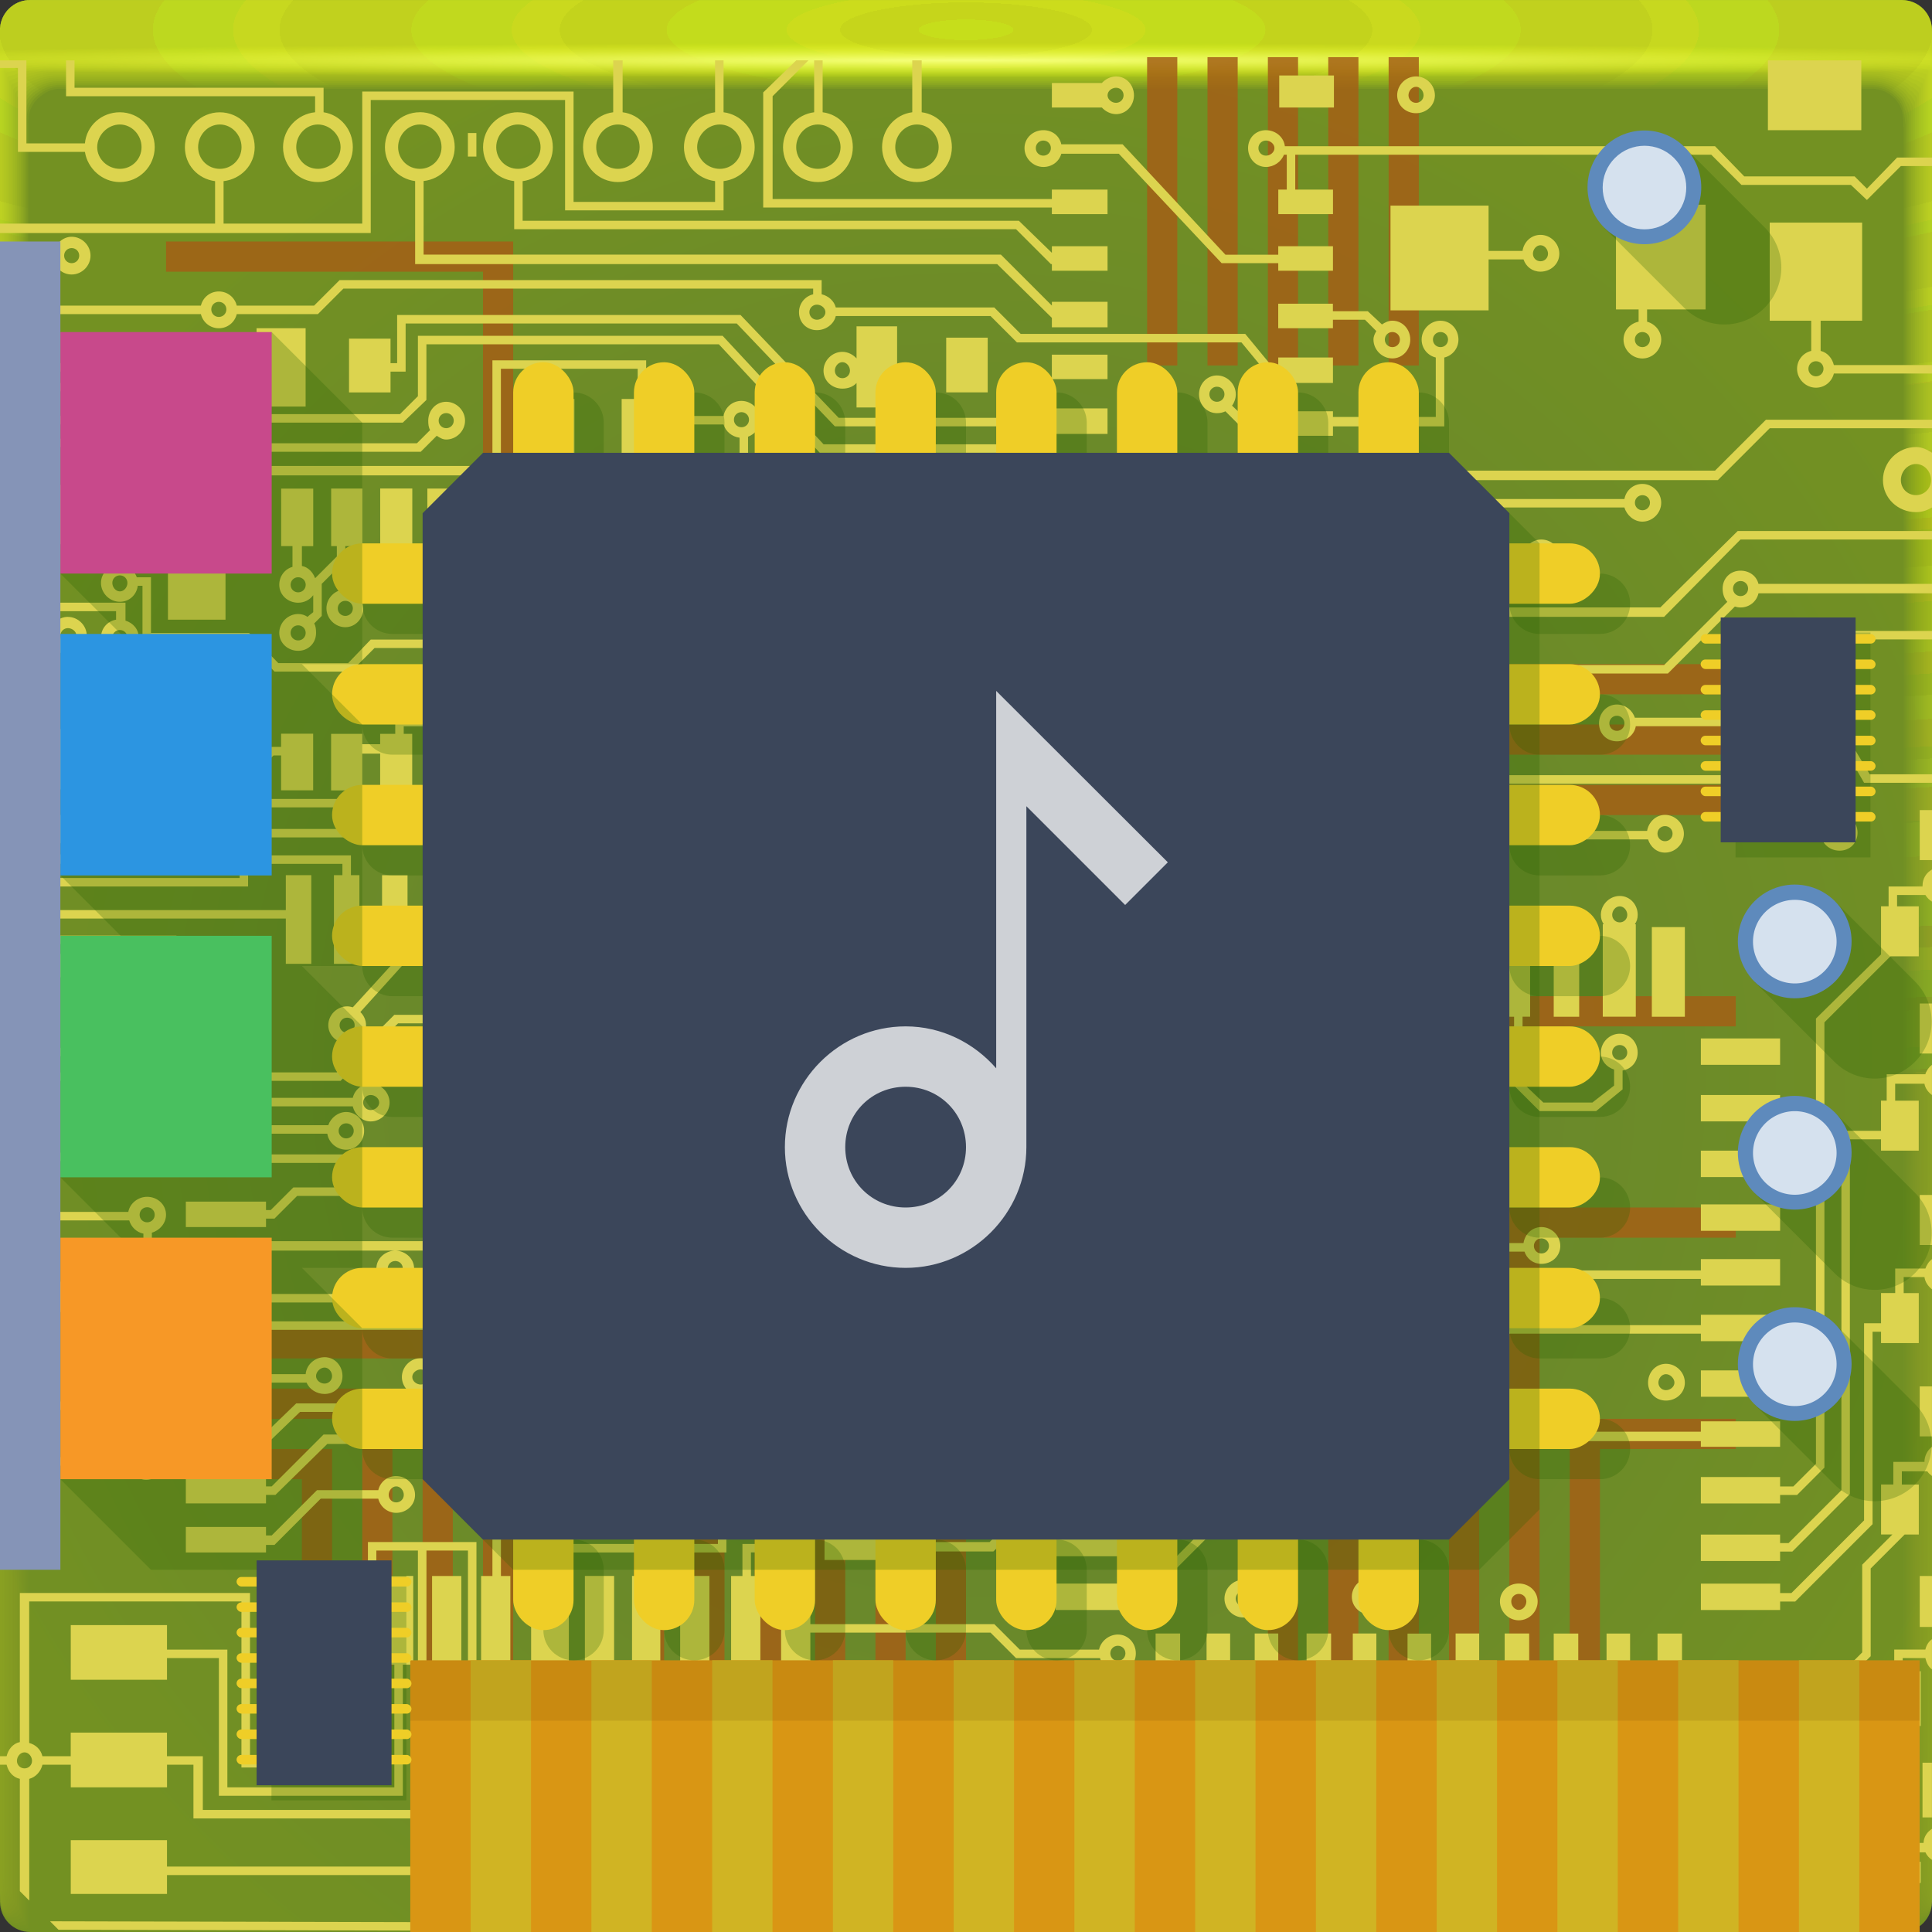 <?xml version="1.0" encoding="UTF-8"?>
<svg id="ca" width="64" height="64" version="1.1" xmlns="http://www.w3.org/2000/svg" xmlns:cc="http://creativecommons.org/ns#" xmlns:dc="http://purl.org/dc/elements/1.1/" xmlns:rdf="http://www.w3.org/1999/02/22-rdf-syntax-ns#" xmlns:xlink="http://www.w3.org/1999/xlink">
	<rect width="100%" height="100%" fill="#333333" stroke="none"/>
	<defs id="r">
		<clipPath id="b">
			<path id="cj" transform="matrix(1.211 0 0 1.211 -3508.7 27.954)" d="m130 274a10 10 0 1 1-20 0 10 10 0 1 1 20 0z" fill="#000000"/>
		</clipPath>
		<style id="current-color-scheme" type="text/css">.ColorScheme-Text{color:#090d11;}.ColorScheme-Background{color:#ffffff;}</style>
		<radialGradient id="radialGradient2160630" cx="31.744" cy="35.593" r="32" gradientTransform="matrix(-1.155,0,0,1.155,68.931,-5.529)" gradientUnits="userSpaceOnUse">
			<stop stop-color="#618133" offset="0"/>
			<stop stop-color="#739122" offset="1"/>
		</radialGradient>
		<radialGradient id="radialGradient2160632" cx="35.574" cy="1.019" r="32" gradientTransform="matrix(0,1.125,-5.175,0,37.271,-39.029)" gradientUnits="userSpaceOnUse" xlink:href="#a-6-5"/>
		<linearGradient id="a-6-5">
			<stop stop-color="#e0f114" stop-opacity=".09" offset="0"/>
			<stop stop-color="#c1ce20" stop-opacity=".02" offset="1"/>
		</linearGradient>
		<radialGradient id="radialGradient2160634" cx="35.574" cy="1.036" r="32" gradientTransform="matrix(0,1.125,-5.175,0,37.363,-39.029)" gradientUnits="userSpaceOnUse" xlink:href="#a-6-5"/>
		<radialGradient id="radialGradient2160636" cx="35.574" cy="1.055" r="32" gradientTransform="matrix(0,1.125,-5.175,0,37.458,-39.029)" gradientUnits="userSpaceOnUse" xlink:href="#a-6-5"/>
		<radialGradient id="radialGradient2160638" cx="35.574" cy="1.071" r="32" gradientTransform="matrix(0,1.125,-5.175,0,37.544,-39.029)" gradientUnits="userSpaceOnUse" xlink:href="#a-6-5"/>
		<radialGradient id="radialGradient2160640" cx="35.574" cy="1.091" r="32" gradientTransform="matrix(0,1.125,-5.175,0,37.648,-39.029)" gradientUnits="userSpaceOnUse" xlink:href="#a-6-5"/>
		<radialGradient id="radialGradient2160642" cx="35.574" cy="1.113" r="32" gradientTransform="matrix(0,1.125,-5.175,0,37.758,-39.029)" gradientUnits="userSpaceOnUse" xlink:href="#a-6-5"/>
		<radialGradient id="radialGradient2160644" cx="35.574" cy="1.135" r="32" gradientTransform="matrix(0,1.125,-5.175,0,37.875,-39.029)" gradientUnits="userSpaceOnUse" xlink:href="#a-6-5"/>
		<radialGradient id="radialGradient2160646" cx="35.574" cy="1.159" r="32" gradientTransform="matrix(0,1.125,-5.175,0,38,-39.029)" gradientUnits="userSpaceOnUse" xlink:href="#a-6-5"/>
		<radialGradient id="radialGradient2160648" cx="35.574" cy="1.18" r="32" gradientTransform="matrix(0,1.125,-5.175,0,38.107,-39.029)" gradientUnits="userSpaceOnUse" xlink:href="#a-6-5"/>
		<radialGradient id="radialGradient2160650" cx="35.574" cy="1.208" r="32" gradientTransform="matrix(0,1.125,-5.175,0,38.252,-39.029)" gradientUnits="userSpaceOnUse" xlink:href="#a-6-5"/>
		<radialGradient id="radialGradient2160652" cx="35.574" cy="1.239" r="32" gradientTransform="matrix(0,1.125,-5.175,0,38.411,-39.029)" gradientUnits="userSpaceOnUse" xlink:href="#a-6-5"/>
		<radialGradient id="radialGradient2160654" cx="35.574" cy="1.273" r="32" gradientTransform="matrix(0,1.125,-5.175,0,38.587,-39.029)" gradientUnits="userSpaceOnUse" xlink:href="#a-6-5"/>
		<radialGradient id="radialGradient2160656" cx="35.574" cy="1.304" r="32" gradientTransform="matrix(0,1.125,-5.175,0,38.75,-39.029)" gradientUnits="userSpaceOnUse" xlink:href="#a-6-5"/>
		<radialGradient id="radialGradient2160658" cx="35.574" cy="1.346" r="32" gradientTransform="matrix(0,1.125,-5.175,0,38.966,-39.029)" gradientUnits="userSpaceOnUse" xlink:href="#a-6-5"/>
		<radialGradient id="radialGradient2160660" cx="35.574" cy="1.393" r="32" gradientTransform="matrix(0,1.125,-5.175,0,39.208,-39.029)" gradientUnits="userSpaceOnUse" xlink:href="#a-6-5"/>
		<radialGradient id="radialGradient2160662" cx="35.574" cy="1.439" r="32" gradientTransform="matrix(0,1.125,-5.175,0,39.446,-39.029)" gradientUnits="userSpaceOnUse" xlink:href="#a-6-5"/>
		<radialGradient id="radialGradient2160664" cx="36.463" cy="1.498" r="32" gradientTransform="matrix(0 .018 -1.276 0 33.91 1.341)" gradientUnits="userSpaceOnUse">
			<stop stop-color="#f5ff7d" offset="0"/>
			<stop stop-color="#eeff1e" stop-opacity="0" offset="1"/>
		</radialGradient>
	</defs>
	<g transform="translate(3.2081e-5)">
		<path d="m1 0c-0.554 0-1 0.446-1 1v62c0 0.554 0.446 1 1 1h62c0.554 0 1-0.446 1-1v-62c0-0.554-0.446-1-1-1z" fill="url(#radialGradient2160630)"/>
		<g transform="translate(0 .002)">
			<path d="m1 0c-0.554 0-1 0.446-1 1v62-0.224 0.224-61h1.752c19.15 2e-3 39.445 0 60.213 0h2.035v61-0.334 0.334-62a0.998 0.998 0 0 0-1-1z" fill="url(#radialGradient2160632)"/>
			<path d="m1 0a0.998 0.998 0 0 0-1 1.006v61.98-0.197c0-0.277 4e-3 -0.184 0.01 0.246 0.012 0.016 0.03-0.297 0.052-0.897v-60c0.072-9e-3 0.133-0.013 0.185-0.013 0.29-0.016 0.357-0.032 0.774-0.044 0.246-0.011 0.496-0.019 0.747-0.019 19.183 2e-3 39.392 0 60.2 0 0.346 0 0.689 0.012 1.023 0.03 0.268 0.01 0.389 0.02 0.52 0.033 0.106 0 0.22 0.01 0.427 0.028v59.744c0.027 0.754 0.05 1.148 0.059 1.123l3e-3 -0.334v0.286-61.762c0-0.143 0-0.22-2e-3 -0.224a0.996 0.996 0 0 0-1.012-0.986h-61.986" fill="url(#radialGradient2160634)"/>
			<path d="m1 0a0.998 0.998 0 0 0-1 1.006v61.966-0.169c0-0.245 8e-3 -0.145 0.021 0.266 0.022 0.034 0.06-0.247 0.104-0.807v-59.988a0.744 0.744 0 0 1 0.173-0.025c0.27-0.031 0.341-0.064 0.743-0.088 0.242-0.022 0.492-0.037 0.742-0.037 19.217 2e-3 39.34 0 60.187 0 0.347 0 0.69 0.024 1.013 0.06 0.256 0.02 0.372 0.042 0.494 0.065 0.1 0 0.206 0.02 0.398 0.057v59.731c0.055 0.703 0.102 1.052 0.119 1.003 4e-3 -0.154 6e-3 -0.265 6e-3 -0.333v0.237-61.748c0-0.139 0-0.215-3e-3 -0.224a0.994 0.994 0 0 0-0.807-0.952 1.025 1.025 0 0 0-0.217-0.02h-61.973" fill="url(#radialGradient2160636)"/>
			<path d="m1 0a0.998 0.998 0 0 0-1 1.005v61.953-0.14c0-0.213 0.012-0.107 0.031 0.287 0.034 0.05 0.091-0.198 0.156-0.718v-59.974a0.45 0.45 0 0 1 0.16-0.037c0.252-0.048 0.327-0.097 0.715-0.132 0.238-0.034 0.487-0.056 0.737-0.056 19.25 2e-3 39.286 0 60.173 0 0.348 0 0.688 0.036 1.001 0.09 0.244 0.029 0.356 0.062 0.47 0.098 0.091 0 0.19 0.03 0.37 0.085v59.718c0.082 0.653 0.151 0.957 0.176 0.884 7e-3 -0.152 0.01-0.262 0.01-0.333v0.188-61.734c0-0.135 0-0.21-4e-3 -0.224a0.992 0.992 0 0 0-0.819-0.94 1.041 1.041 0 0 0-0.217-0.018h-61.96" fill="url(#radialGradient2160638)"/>
			<path d="m1 0a0.998 0.998 0 0 0-1 1.005v61.939-0.113c0-0.18 0.015-0.068 0.042 0.308 0.045 0.067 0.121-0.149 0.208-0.629v-59.96a0.312 0.312 0 0 1 0.148-0.05c0.232-0.063 0.311-0.128 0.684-0.176 0.234-0.044 0.483-0.074 0.732-0.074 19.284 2e-3 39.234 0 60.16 0 0.35 0 0.689 0.048 0.991 0.12 0.232 0.039 0.34 0.083 0.444 0.13 0.085 0 0.176 0.04 0.341 0.114v59.704c0.11 0.603 0.203 0.862 0.236 0.764 0.01-0.148 0.014-0.259 0.014-0.333v0.14-61.721c0-0.13-2e-3 -0.206-6e-3 -0.224a0.991 0.991 0 0 0-0.83-0.927 1.066 1.066 0 0 0-0.22-0.017h-61.944" fill="url(#radialGradient2160640)"/>
			<path d="m1 0a0.998 0.998 0 0 0-1 1.004v61.926-0.084c0-0.148 0.02-0.029 0.052 0.328 0.056 0.084 0.152-0.099 0.26-0.539v-59.949c0.053-0.04 0.097-0.061 0.136-0.061 0.212-0.08 0.297-0.16 0.655-0.22 0.23-0.056 0.477-0.093 0.727-0.093 19.317 2e-3 39.18 0 60.147 0 0.35 0 0.688 0.06 0.98 0.151 0.22 0.047 0.322 0.102 0.418 0.162 0.078 0 0.162 0.049 0.313 0.142v59.69c0.137 0.553 0.253 0.767 0.295 0.645a4.73 4.73 0 0 0 0.017-0.332v0.09-61.705c0-0.126-2e-3 -0.202-7e-3 -0.224a0.99 0.99 0 0 0-0.843-0.914 1.099 1.099 0 0 0-0.218-0.017h-61.932" fill="url(#radialGradient2160642)"/>
			<path d="m1 0a0.998 0.998 0 0 0-1 1.004v61.912-0.056c0-0.117 0.023 0.01 0.063 0.349 0.067 0.1 0.182-0.05 0.312-0.45v-59.935c0.048-0.049 0.088-0.074 0.123-0.074 0.193-0.095 0.282-0.192 0.626-0.264 0.225-0.067 0.472-0.11 0.721-0.11h60.133c0.352 0 0.688 0.071 0.97 0.18a0.944 0.944 0 0 1 0.393 0.194c0.07 0 0.147 0.059 0.284 0.17v59.68c0.164 0.502 0.304 0.671 0.354 0.524 0.014-0.14 0.02-0.25 0.02-0.331v0.042-61.695c0-0.121-2e-3 -0.197-9e-3 -0.224a0.99 0.99 0 0 0-0.854-0.902 1.142 1.142 0 0 0-0.218-0.014h-61.918" fill="url(#radialGradient2160644)"/>
			<path d="m1 0a0.998 0.998 0 0 0-1 1.004v61.898-0.029c0-0.084 0.027 0.049 0.073 0.37 0.079 0.117 0.212 0 0.365-0.36v-59.923c0.043-0.057 0.079-0.086 0.11-0.086 0.174-0.112 0.267-0.225 0.596-0.309a2.19 2.19 0 0 1 0.717-0.129c19.385 2e-3 39.075 0 60.12 0 0.353 0 0.687 0.084 0.958 0.211 0.196 0.066 0.29 0.144 0.368 0.227 0.063 0 0.132 0.068 0.256 0.199v59.665c0.192 0.452 0.354 0.576 0.413 0.404a3.11 3.11 0 0 0 0.024-0.33v-61.687c0-0.117-4e-3 -0.193-0.01-0.224a0.99 0.99 0 0 0-0.868-0.89 1.198 1.198 0 0 0-0.217-0.011h-61.905" fill="url(#radialGradient2160646)"/>
			<path d="m1 0a0.998 0.998 0 0 0-1 1.003v61.885c0-0.052 0.03 0.087 0.084 0.39 0.09 0.135 0.242 0.05 0.416-0.27v-59.911c0.038-0.063 0.07-0.097 0.099-0.097 0.154-0.127 0.251-0.257 0.566-0.352 0.217-0.089 0.463-0.148 0.711-0.148 19.418 2e-3 39.022 0 60.107 0 0.355 0 0.687 0.096 0.947 0.242a0.723 0.723 0 0 1 0.343 0.258c0.056 0 0.118 0.079 0.227 0.227v59.651c0.22 0.402 0.406 0.482 0.473 0.285 0.018-0.132 0.027-0.243 0.027-0.33v-61.721c0-0.113-4e-3 -0.188-0.012-0.224a0.99 0.99 0 0 0-0.879-0.877 1.273 1.273 0 0 0-0.218-0.011h-61.89" fill="url(#radialGradient2160648)"/>
			<path d="m1 0a0.998 0.998 0 0 0-1 1.003v61.899c0-0.02 0.035 0.126 0.094 0.41 0.101 0.152 0.273 0.1 0.468-0.18v-59.897c0.034-0.073 0.062-0.11 0.087-0.11 0.135-0.143 0.236-0.29 0.536-0.397 0.213-0.1 0.459-0.166 0.707-0.166 19.452 2e-3 38.969 0 60.093 0 0.356 0 0.687 0.108 0.936 0.272a0.678 0.678 0 0 1 0.317 0.29c0.05 0 0.103 0.089 0.2 0.256v59.64c0.246 0.352 0.455 0.386 0.531 0.165 0.02-0.128 0.03-0.239 0.03-0.33v-61.755c0-0.108-4e-3 -0.184-0.013-0.224a0.99 0.99 0 0 0-0.891-0.864 1.376 1.376 0 0 0-0.218-0.01h-61.877" fill="url(#radialGradient2160650)"/>
			<path d="m1 0a0.998 0.998 0 0 0-1 1.002v61.913c0 0.013 0.039 0.165 0.105 0.432 0.112 0.168 0.303 0.148 0.52-0.092v-59.882c0.029-0.081 0.053-0.123 0.074-0.123 0.116-0.159 0.222-0.321 0.507-0.44 0.209-0.111 0.454-0.185 0.701-0.185 19.486 2e-3 38.916 0 60.08 0 0.357 0 0.687 0.12 0.925 0.302a0.66 0.66 0 0 1 0.292 0.323c0.043 0 0.089 0.098 0.171 0.284v59.626c0.275 0.302 0.507 0.29 0.591 0.046 0.022-0.125 0.034-0.236 0.034-0.33v-61.791c0-0.104-5e-3 -0.18-0.016-0.224a0.99 0.99 0 0 0-0.903-0.852 1.514 1.514 0 0 0-0.218-8e-3h-61.863" fill="url(#radialGradient2160652)"/>
			<path d="m1 0a0.998 0.998 0 0 0-1 1.002v61.928c0 0.045 0.042 0.203 0.115 0.453 0.123 0.184 0.333 0.197 0.572-3e-3v-59.87c0.024-0.089 0.045-0.135 0.062-0.135 0.097-0.174 0.207-0.353 0.478-0.484 0.204-0.122 0.448-0.203 0.696-0.203 19.519 2e-3 38.863 0 60.067 0a1.4 1.4 0 0 1 0.914 0.332c0.15 0.103 0.224 0.225 0.267 0.355 0.035 0 0.073 0.108 0.142 0.313v59.612c0.302 0.251 0.557 0.196 0.65-0.074a1.7 1.7 0 0 0 0.037-0.33v-61.825c0-0.1-6e-3 -0.175-0.017-0.224a0.99 0.99 0 0 0-0.915-0.84 1.712 1.712 0 0 0-0.218-7e-3h-61.85" fill="url(#radialGradient2160654)"/>
			<path d="m1 0a0.998 0.998 0 0 0-1 1.002v61.942c0 0.077 0.046 0.242 0.126 0.473 0.134 0.201 0.363 0.246 0.624 0.086v-59.856c0.02-0.097 0.035-0.147 0.05-0.147a0.981 0.981 0 0 1 0.447-0.529c0.2-0.133 0.444-0.221 0.691-0.221 19.553 2e-3 38.811 0 60.053 0 0.36 0 0.686 0.144 0.903 0.362a0.688 0.688 0 0 1 0.242 0.388c0.028 0 0.059 0.118 0.114 0.341v59.598c0.33 0.2 0.608 0.1 0.709-0.194 0.026-0.117 0.04-0.228 0.04-0.329v-61.86c0-0.095-6e-3 -0.17-0.018-0.224a0.991 0.991 0 0 0-0.927-0.827 2.015 2.015 0 0 0-0.218-5e-3h-61.836" fill="url(#radialGradient2160656)"/>
			<path d="m1 0a0.998 0.998 0 0 0-1 1.001v61.956c0 0.11 0.05 0.281 0.136 0.494 0.146 0.218 0.394 0.296 0.677 0.176v-59.843c0.014-0.105 0.026-0.16 0.036-0.16a0.967 0.967 0 0 1 0.419-0.572c0.196-0.144 0.439-0.24 0.686-0.24 19.586 2e-3 38.758 0 60.04 0 0.36 0 0.685 0.156 0.892 0.392a0.73 0.73 0 0 1 0.216 0.42c0.021 0 0.044 0.128 0.086 0.37v59.585c0.356 0.15 0.658 5e-3 0.768-0.314 0.029-0.114 0.044-0.224 0.044-0.328v-61.895c0-0.09-7e-3 -0.166-0.02-0.224a0.992 0.992 0 0 0-0.94-0.814 2.524 2.524 0 0 0-0.217-5e-3h-61.823" fill="url(#radialGradient2160658)"/>
			<path d="m1 0a0.998 0.998 0 0 0-1 1v61.972c0 0.142 0.054 0.32 0.147 0.515a0.643 0.643 0 0 0 0.728 0.265v-59.83c0.01-0.114 0.018-0.172 0.025-0.172a0.97 0.97 0 0 1 0.389-0.617c0.192-0.155 0.434-0.258 0.68-0.258 19.62 2e-3 38.705 0 60.027 0 0.362 0 0.686 0.168 0.882 0.422a0.794 0.794 0 0 1 0.19 0.453c0.015 0 0.03 0.137 0.057 0.398v59.572c0.385 0.1 0.71-0.09 0.828-0.434 0.03-0.11 0.047-0.22 0.047-0.328v-61.93c0-0.086-7e-3 -0.161-0.021-0.224a0.994 0.994 0 0 0-0.951-0.802 3.563 3.563 0 0 0-0.219-2e-3h-61.809" fill="url(#radialGradient2160660)"/>
			<path d="m1 0a0.998 0.998 0 0 0-1 1v61.986c0 0.174 0.058 0.358 0.157 0.535a0.802 0.802 0 0 0 0.78 0.355v-59.816c5e-3 -0.122 0.01-0.185 0.013-0.185a0.987 0.987 0 0 1 0.36-0.66c0.187-0.166 0.429-0.277 0.675-0.277 19.653 2e-3 38.652 0 60.013 0 0.363 0 0.685 0.18 0.87 0.452a0.876 0.876 0 0 1 0.166 0.485c7e-3 0 0.015 0.147 0.028 0.427v59.558c0.412 0.05 0.76-0.186 0.887-0.553a1.1 1.1 0 0 0 0.05-0.328v-61.965a0.996 0.996 0 0 0-0.985-1.014 6.67 6.67 0 0 0-0.219 0h-61.795" fill="url(#radialGradient2160662)"/>
			<path d="m1 0a0.998 0.998 0 0 0-1 1v2h64v-1.998a0.998 0.998 0 0 0-1-1h-62z" fill="url(#radialGradient2160664)"/>
		</g>
	</g>
	<g>
		<g id="t" transform="translate(-.5 -.5)" fill="none" stop-color="#000000" stroke="#a46016" stroke-opacity=".84" style="-inkscape-stroke:none;font-variation-settings:normal">
			<path id="by" d="m11 56.448v-7.448h-3.724" stop-color="#000000" style="-inkscape-stroke:none;font-variation-settings:normal"/>
			<path id="bu" d="m13 55.698v-8.698h-5.474" stop-color="#000000" style="-inkscape-stroke:none;font-variation-settings:normal"/>
			<path id="bm" d="m15 56.448v-11.448h-7.224" stop-color="#000000" style="-inkscape-stroke:none;font-variation-settings:normal"/>
			<path id="aq" d="m17 56.448v-47.448h-11" stop-color="#000000" style="-inkscape-stroke:none;font-variation-settings:normal"/>
			<path id="ax" d="m22 56.448v-10.215" stop-color="#000000" style="-inkscape-stroke:none;font-variation-settings:normal"/>
			<path id="ad" d="m43 56.448v-33.448h15" stop-color="#000000" style="-inkscape-stroke:none;font-variation-settings:normal"/>
			<path id="bi" d="m24 56.448v-10.215" stop-color="#000000" style="-inkscape-stroke:none;font-variation-settings:normal"/>
			<path id="aw" d="m39 12.608v-10.215" stop-color="#000000" style="-inkscape-stroke:none;font-variation-settings:normal"/>
			<path id="o" d="m45 56.448v-31.448h13" stop-color="#000000" style="-inkscape-stroke:none;font-variation-settings:normal"/>
			<path id="bh" d="m26 56.448v-10.215" stop-color="#000000" style="-inkscape-stroke:none;font-variation-settings:normal"/>
			<path id="av" d="m41 12.608v-10.215" stop-color="#000000" style="-inkscape-stroke:none;font-variation-settings:normal"/>
			<path id="q" d="m47 56.448v-29.448h11" stop-color="#000000" style="-inkscape-stroke:none;font-variation-settings:normal"/>
			<path id="bg" d="m28 56.448v-10.215" stop-color="#000000" style="-inkscape-stroke:none;font-variation-settings:normal"/>
			<path id="bb" d="m43 12.608v-10.215" stop-color="#000000" style="-inkscape-stroke:none;font-variation-settings:normal"/>
			<path id="af" d="m49 56.448v-22.448h9" stop-color="#000000" style="-inkscape-stroke:none;font-variation-settings:normal"/>
			<path id="bf" d="m30 56.448v-10.215" stop-color="#000000" style="-inkscape-stroke:none;font-variation-settings:normal"/>
			<path id="ea" d="m45 12.608v-10.215" stop-color="#000000" style="-inkscape-stroke:none;font-variation-settings:normal"/>
			<path id="ay" d="m51 56.448v-15.448h7" stop-color="#000000" style="-inkscape-stroke:none;font-variation-settings:normal"/>
			<path id="ap" d="m32 56.448v-10.215" stop-color="#000000" style="-inkscape-stroke:none;font-variation-settings:normal"/>
			<path id="dy" d="m47 12.608v-10.215" stop-color="#000000" style="-inkscape-stroke:none;font-variation-settings:normal"/>
			<path id="cr" d="m53 56.448v-8.448h5" stop-color="#000000" style="-inkscape-stroke:none;font-variation-settings:normal"/>
		</g>
		<g id="aj">
			<path id="ch" d="m0 2v0.25h0.594v2.781h2.219c0.087 0.554 0.578 1 1.156 1 0.639 0 1.156-0.517 1.156-1.156 0-0.639-0.517-1.156-1.156-1.156-0.603 0-1.102 0.442-1.156 1.031h-1.938v-2.75h-0.875zm2.188 0v1.188h8.25v0.531c-0.586 0.057-1.062 0.555-1.062 1.156 0 0.639 0.517 1.156 1.156 1.156 0.639 0 1.156-0.517 1.156-1.156 0-0.58-0.412-1.072-0.969-1.156v-0.812h-8.25v-0.906h-0.281zm18.125 0v1.719c-0.572 0.071-1 0.566-1 1.156 0 0.639 0.517 1.156 1.156 1.156 0.639 0 1.156-0.517 1.156-1.156 0-0.591-0.428-1.085-1-1.156v-1.719h-0.312zm3.375 0v1.719c-0.572 0.071-1.031 0.566-1.031 1.156 0 0.591 0.46 1.054 1.031 1.125v0.688h-4.688v-3.656h-7v4.375h-4.594v-1.406c0.575-0.068 1.031-0.532 1.031-1.125 0-0.639-0.517-1.156-1.156-1.156-0.639 0-1.156 0.517-1.156 1.156 0 0.588 0.431 1.051 1 1.125v1.406h-7.125v0.312h12.281v-4.406h6.438v3.656h5.25v-0.969c0.572-0.071 1.031-0.534 1.031-1.125s-0.46-1.085-1.031-1.156v-1.719h-0.281zm2.688 0-1.094 1.062v3.812h9.562v0.219h1.844v-0.812h-1.844v0.312h-9.25v-3.406c0.055-0.055 0.75-0.75 1.188-1.188h-0.406zm0.594 0v1.719c-0.572 0.071-1.031 0.566-1.031 1.156 0 0.639 0.517 1.156 1.156 1.156 0.639 0 1.156-0.517 1.156-1.156 0-0.591-0.428-1.085-1-1.156v-1.719h-0.281zm3.25 0v1.719c-0.572 0.071-1 0.566-1 1.156 0 0.639 0.517 1.156 1.156 1.156 0.639 0 1.156-0.517 1.156-1.156 0-0.591-0.428-1.085-1-1.156v-1.719h-0.312zm28.344 0v2.312h3.094v-2.312h-3.094zm-16.188 0.5v1.062h1.812v-1.062h-1.812zm-5.406 0.031c-0.181 0-0.356 0.094-0.469 0.219h-1.656v0.812h1.656c0.113 0.125 0.288 0.219 0.469 0.219 0.339 0 0.594-0.286 0.594-0.625 0-0.339-0.254-0.625-0.594-0.625zm9.938 0c-0.339 0-0.625 0.286-0.625 0.625 0 0.339 0.286 0.594 0.625 0.594s0.625-0.254 0.625-0.594c0-0.339-0.286-0.625-0.625-0.625zm0 0.344c0.14 0 0.25 0.142 0.25 0.281s-0.11 0.25-0.25 0.25c-0.14 0-0.25-0.11-0.25-0.25s0.11-0.281 0.25-0.281zm-9.938 0.031c0.14 0 0.25 0.11 0.25 0.25s-0.11 0.25-0.25 0.25c-0.14 0-0.281-0.11-0.281-0.25s0.141-0.25 0.281-0.25zm-23.062 0.812c-0.639 0-1.156 0.517-1.156 1.156 0 0.586 0.434 1.049 1 1.125v2.75h19.281l1.812 1.781v0.312h1.844v-0.844h-1.844v0.125l-1.688-1.688h-19.125v-2.438c0.578-0.065 1.031-0.53 1.031-1.125 0-0.639-0.517-1.156-1.156-1.156zm3.25 0c-0.639 0-1.156 0.517-1.156 1.156 0 0.595 0.454 1.06 1.031 1.125v1.594h16.625l1.156 1.156h0.031v0.219h1.844v-0.812h-1.844v0.219l-1.094-1.062h-16.438v-1.312c0.566-0.076 1-0.539 1-1.125 0-0.639-0.517-1.156-1.156-1.156zm-13.188 0.406c0.399 0 0.719 0.351 0.719 0.75s-0.319 0.719-0.719 0.719c-0.399 0-0.75-0.319-0.75-0.719s0.351-0.75 0.75-0.75zm3.312 0c0.399 0 0.719 0.351 0.719 0.75s-0.319 0.719-0.719 0.719-0.719-0.319-0.719-0.719 0.319-0.75 0.719-0.75zm3.25 0c0.399 0 0.75 0.351 0.75 0.75s-0.351 0.719-0.75 0.719c-0.399 0-0.719-0.319-0.719-0.719s0.32-0.75 0.719-0.75zm3.375 0c0.399 0 0.719 0.351 0.719 0.75s-0.319 0.719-0.719 0.719c-0.399 0-0.719-0.319-0.719-0.719s0.32-0.75 0.719-0.75zm3.25 0c0.399 0 0.75 0.351 0.75 0.75s-0.351 0.719-0.75 0.719c-0.399 0-0.719-0.319-0.719-0.719s0.319-0.75 0.719-0.75zm3.312 0c0.399 0 0.719 0.351 0.719 0.75s-0.319 0.719-0.719 0.719c-0.399 0-0.719-0.319-0.719-0.719s0.32-0.75 0.719-0.75zm3.375 0c0.399 0 0.719 0.351 0.719 0.75s-0.32 0.719-0.719 0.719c-0.399 0-0.75-0.319-0.75-0.719s0.351-0.75 0.75-0.75zm3.25 0c0.399 0 0.75 0.351 0.75 0.75s-0.351 0.719-0.75 0.719c-0.399 0-0.719-0.319-0.719-0.719s0.319-0.75 0.719-0.75zm3.281 0c0.399 0 0.719 0.351 0.719 0.75s-0.319 0.719-0.719 0.719c-0.399 0-0.719-0.319-0.719-0.719s0.32-0.75 0.719-0.75zm4.188 0.188c-0.339 0-0.625 0.254-0.625 0.594s0.286 0.625 0.625 0.625c0.283 0 0.522-0.176 0.594-0.438h1.906c0.083 0.088 3.406 3.625 3.406 3.625h1.875v0.25h1.812v-0.812h-1.812v0.281h-1.75c-0.083-0.088-3.406-3.656-3.406-3.656h-2.031c-0.058-0.28-0.297-0.469-0.594-0.469zm7.375 0c-0.339 0-0.594 0.254-0.594 0.594s0.254 0.625 0.594 0.625c0.263 0 0.506-0.173 0.594-0.406h0.094v1.156h-0.281v0.812h1.812v-0.812h-1.25v-1.156h13.781c0.077 0.077 1 1 1 1h3.625l0.531 0.5s1.048-1.048 1.125-1.125h1.031v-0.281h-1.156s-0.834 0.865-1 1.031c-0.122-0.122-0.406-0.406-0.406-0.406h-3.656c-0.077-0.077-0.969-1-0.969-1h-14.25c-0.035-0.306-0.31-0.531-0.625-0.531zm-26.438 0.094v0.781h0.281v-0.781h-0.281zm19.062 0.25c0.14 0 0.25 0.11 0.25 0.25s-0.11 0.25-0.25 0.25c-0.14 0-0.25-0.11-0.25-0.25s0.11-0.25 0.25-0.25zm7.375 0c0.14 0 0.281 0.11 0.281 0.25s-0.142 0.25-0.281 0.25-0.25-0.11-0.25-0.25 0.11-0.25 0.25-0.25zm11.594 2.125v3.469h0.75v0.406c-0.28 0.058-0.5 0.297-0.5 0.594 0 0.339 0.286 0.625 0.625 0.625s0.625-0.286 0.625-0.625c0-0.283-0.208-0.522-0.469-0.594v-0.406h1.938v-3.469h-2.969zm-7.469 0.031v3.469h3.25v-1.688h1.156c0.083 0.242 0.292 0.406 0.562 0.406 0.339 0 0.625-0.254 0.625-0.594 0-0.339-0.286-0.625-0.625-0.625-0.309 0-0.55 0.234-0.594 0.531h-1.125v-1.5h-3.25zm12.562 0.562v3.25h1.375v1c-0.27 0.065-0.469 0.304-0.469 0.594 0 0.339 0.286 0.625 0.625 0.625 0.29 0 0.529-0.198 0.594-0.469h3.25v-0.281h-3.25c-0.054-0.224-0.213-0.415-0.438-0.469v-1h1.375v-3.25h-3.062zm-56.25 0.469c-0.29 0-0.529 0.229-0.594 0.5h-1.781v0.281h1.781c0.065 0.27 0.304 0.469 0.594 0.469 0.339 0 0.625-0.286 0.625-0.625 0-0.339-0.286-0.625-0.625-0.625zm48.656 0.281c0.14 0 0.25 0.142 0.25 0.281s-0.11 0.25-0.25 0.25c-0.14 0-0.25-0.11-0.25-0.25s0.11-0.281 0.25-0.281zm-48.656 0.094c0.14 0 0.25 0.11 0.25 0.25 0 0.14-0.11 0.25-0.25 0.25-0.14 0-0.25-0.11-0.25-0.25 0-0.14 0.11-0.25 0.25-0.25zm8.875 1.062s-0.768 0.768-0.844 0.844h-2.562c-0.065-0.27-0.304-0.469-0.594-0.469s-0.529 0.198-0.594 0.469h-6.656v0.281h6.656c0.065 0.27 0.304 0.469 0.594 0.469s0.529-0.198 0.594-0.469h2.688s0.768-0.768 0.844-0.844h15.562v0.188c-0.27 0.065-0.469 0.304-0.469 0.594 0 0.339 0.254 0.594 0.594 0.594 0.292 0 0.563-0.195 0.625-0.469h5.125c0.076 0.076 0.875 0.875 0.875 0.875h7.438c0.077 0.092 0.875 1.062 0.875 1.062h0.344v0.281h1.812v-0.844h-1.812v0.281h-0.219c-0.077-0.092-0.875-1.062-0.875-1.062h-7.438c-0.076-0.076-0.875-0.875-0.875-0.875h-5.25c-0.056-0.221-0.246-0.384-0.469-0.438v-0.469h-15.969zm-4 0.719c0.14 0 0.25 0.11 0.25 0.25 0 0.14-0.11 0.25-0.25 0.25s-0.25-0.11-0.25-0.25c0-0.14 0.11-0.25 0.25-0.25zm35.094 0.062v0.812h1.812v-0.281h1.062c0.046 0.046 0.242 0.242 0.375 0.375-0.049 0.089-0.094 0.173-0.094 0.281 0 0.339 0.286 0.625 0.625 0.625s0.594-0.286 0.594-0.625c0-0.339-0.254-0.625-0.594-0.625-0.127 0-0.245 0.058-0.344 0.125l-0.469-0.438h-1.156v-0.25h-1.812zm-15.281 0.031c0.14 0 0.281 0.11 0.281 0.25s-0.142 0.25-0.281 0.25-0.25-0.11-0.25-0.25 0.11-0.25 0.25-0.25zm-13.906 0.344v1.594h-0.219v-0.812h-1.375v1.781h1.375v-0.688h0.5v-1.594h10.969c0.082 0.086 3.25 3.406 3.25 3.406h7.188v0.25h1.844v-0.844h-1.844v0.312h-7.062c-0.082-0.086-3.25-3.406-3.25-3.406h-11.375zm34.562 0.188c-0.339 0-0.625 0.286-0.625 0.625 0 0.29 0.198 0.529 0.469 0.594v1.969h-3.406v-0.188h-1.812v0.188h-1.125c-0.047-0.048-0.268-0.237-0.406-0.375 0.076-0.102 0.125-0.238 0.125-0.375 0-0.339-0.286-0.625-0.625-0.625s-0.594 0.286-0.594 0.625c0 0.339 0.254 0.625 0.594 0.625 0.099 0 0.198-0.021 0.281-0.062l0.5 0.5h1.25v0.312h1.812v-0.312h3.688v-2.281c0.271-0.065 0.469-0.304 0.469-0.594 0-0.339-0.254-0.625-0.594-0.625zm-19.344 0.188v1.062c-0.113-0.127-0.286-0.219-0.469-0.219-0.339 0-0.625 0.286-0.625 0.625s0.286 0.594 0.625 0.594c0.183 0 0.356-0.06 0.469-0.188v0.812h1.344v-2.688h-1.344zm-19.875 0.062v2.594h1.625v-2.594h-1.625zm37.625 0.125c0.14 0 0.25 0.11 0.25 0.25 0 0.14-0.11 0.25-0.25 0.25s-0.25-0.11-0.25-0.25c0-0.14 0.11-0.25 0.25-0.25zm1.594 0c0.14 0 0.25 0.11 0.25 0.25 0 0.14-0.11 0.25-0.25 0.25-0.14 0-0.25-0.11-0.25-0.25 0-0.14 0.11-0.25 0.25-0.25zm6.688 0c0.14 0 0.25 0.11 0.25 0.25 0 0.14-0.11 0.25-0.25 0.25-0.14 0-0.25-0.11-0.25-0.25 0-0.14 0.11-0.25 0.25-0.25zm-40.562 0.125v2c-0.069 0.069-0.525 0.525-0.594 0.594h-5.812c-0.08-0.08-1.719-1.688-1.719-1.688h-5.719v0.281h5.594c0.08 0.08 1.719 1.688 1.719 1.688h6.031l0.781-0.75v-1.844h9.688c0.083 0.089 3.344 3.594 3.344 3.594h6.469l0.969 0.969h0.25v0.281h1.844v-0.812h-1.844v0.25h-0.125l-0.969-0.969h-6.469c-0.083-0.088-3.344-3.594-3.344-3.594h-10.094zm17.5 0.062v1.812h1.375v-1.812h-1.375zm-24.094 0.312c-0.339 0-0.594 0.286-0.594 0.625s0.254 0.625 0.594 0.625c0.339 0 0.625-0.286 0.625-0.625s-0.286-0.625-0.625-0.625zm27.594 0.25v0.812h1.844v-0.812h-1.844zm-27.594 0.125c0.14 0 0.25 0.11 0.25 0.25s-0.11 0.25-0.25 0.25-0.25-0.11-0.25-0.25 0.11-0.25 0.25-0.25zm9.062 0.062v3.5h-10.406l-0.938-0.906h-4.969v0.281h4.844l0.938 0.938h10.812v-3.531h4.531v1h-0.531v1.938h1.625v-1.094h1.75c0.069 0.233 0.284 0.409 0.531 0.438v0.938h-0.938v2.656h1.906l0.656 0.656h0.938l0.812 0.781h5.75l0.938-0.938h11.5l1.438-1.406c0.093 0.056 0.196 0.094 0.312 0.094 0.279 0 0.518-0.214 0.594-0.469h5.406c0.075 0.255 0.315 0.469 0.594 0.469 0.339 0 0.625-0.286 0.625-0.625s-0.286-0.625-0.625-0.625c-0.301 0-0.541 0.214-0.594 0.5h-5.406c-0.053-0.286-0.293-0.5-0.594-0.5-0.339 0-0.625 0.286-0.625 0.625 0 0.119 0.035 0.218 0.094 0.312-0.289 0.289-1.245 1.276-1.312 1.344h-11.531s-0.861 0.861-0.938 0.938h-5.5c-0.075-0.075-0.812-0.781-0.812-0.781h-0.938c-0.055-0.055-0.41-0.41-0.594-0.594v-2.438h-0.875v-0.969c0.233-0.088 0.406-0.299 0.406-0.562 0-0.339-0.286-0.625-0.625-0.625-0.301 0-0.54 0.214-0.594 0.5h-1.75v-0.562h-0.812v-1.281h-5.094zm43.844 0.031c0.14 0 0.25 0.11 0.25 0.25 0 0.14-0.11 0.25-0.25 0.25-0.14 0-0.25-0.11-0.25-0.25 0-0.14 0.11-0.25 0.25-0.25zm-32.25 0.031c0.14 0 0.25 0.142 0.25 0.281s-0.11 0.25-0.25 0.25-0.25-0.11-0.25-0.25 0.11-0.281 0.25-0.281zm-27.906 0.688v0.281h4.531l2 2h7.406l0.531-0.531c0.096 0.062 0.19 0.125 0.312 0.125 0.339 0 0.625-0.286 0.625-0.625 0-0.339-0.286-0.625-0.625-0.625s-0.594 0.286-0.594 0.625c0 0.113 0.009 0.221 0.062 0.312l-0.438 0.438h-7.156c-0.08-0.08-2-2-2-2h-4.656zm40.312 0.125c0.14 0 0.25 0.11 0.25 0.25 0 0.14-0.11 0.25-0.25 0.25-0.14 0-0.25-0.11-0.25-0.25 0-0.14 0.11-0.25 0.25-0.25zm-22.906 0.406v1.938h0.562v0.781h1.094c0.067 0.267 0.306 0.469 0.594 0.469 0.252 0 0.467-0.158 0.562-0.375h2.531v3.656h3.312c0.076 0.076 0.906 0.875 0.906 0.875h18.75l1.938-1.938h2.812c0.063 0.273 0.301 0.5 0.594 0.5 0.34 0 0.625-0.286 0.625-0.625 0-0.339-0.285-0.625-0.625-0.625-0.288 0-0.527 0.201-0.594 0.469h-2.938s-1.857 1.857-1.938 1.938h-8.094v-1.125h-0.812v-0.25h-1.844v0.812h1.844v-0.281h0.531v0.844h-10.125c-0.076-0.076-0.906-0.875-0.906-0.875h-3.156v-3.656h-2.781c-0.021-0.32-0.268-0.594-0.594-0.594-0.292 0-0.563 0.226-0.625 0.5h-0.781v-0.5h0.781v-1.938h-1.625zm-13.406 0.031c-0.313 0-0.556 0.228-0.594 0.531h-3.406v0.281h3.438c0.086 0.236 0.297 0.406 0.562 0.406 0.339 0 0.625-0.254 0.625-0.594 0-0.339-0.286-0.625-0.625-0.625zm0 0.344c0.14 0 0.25 0.142 0.25 0.281 0 0.14-0.11 0.25-0.25 0.25-0.14 0-0.25-0.11-0.25-0.25 0-0.14 0.11-0.281 0.25-0.281zm20.562 0.062c0.14 0 0.25 0.11 0.25 0.25s-0.11 0.25-0.25 0.25-0.25-0.11-0.25-0.25 0.11-0.25 0.25-0.25zm-9.781 0.031c0.14 0 0.25 0.11 0.25 0.25 0 0.14-0.11 0.25-0.25 0.25-0.14 0-0.25-0.11-0.25-0.25 0-0.14 0.11-0.25 0.25-0.25zm43.719 0.219-1.688 1.688h-10.188c-0.074-0.257-0.314-0.438-0.594-0.438s-0.488 0.181-0.562 0.438h-1.312v-0.156h-1.812v0.156h-3.75s-0.799 0.799-0.875 0.875h-6.781c-0.091-0.226-0.304-0.406-0.562-0.406-0.339 0-0.625 0.286-0.625 0.625 0 0.339 0.286 0.625 0.625 0.625 0.32 0 0.564-0.25 0.594-0.562h6.875l0.844-0.844h3.656v0.344h1.812v-0.344h1.281c0.055 0.284 0.294 0.5 0.594 0.5 0.3 0 0.571-0.216 0.625-0.5h10.25l1.719-1.719h5.375v-0.281h-5.5zm4.969 0.906c-0.599 0-1.094 0.495-1.094 1.094 0 0.599 0.495 1.062 1.094 1.062 0.205 0 0.368-0.057 0.531-0.156v-1.812c-0.165-0.101-0.324-0.188-0.531-0.188zm0 0.562c0.28 0 0.5 0.252 0.5 0.531s-0.22 0.5-0.5 0.5c-0.28 0-0.5-0.221-0.5-0.5s0.22-0.531 0.5-0.531zm-43.812 0.156c0.14 0 0.25 0.11 0.25 0.25s-0.11 0.25-0.25 0.25-0.25-0.11-0.25-0.25 0.11-0.25 0.25-0.25zm26.375 0c0.14 0 0.25 0.11 0.25 0.25s-0.11 0.25-0.25 0.25c-0.14 0-0.25-0.11-0.25-0.25s0.11-0.25 0.25-0.25zm-39.562 0.438c-0.309 0-0.582 0.234-0.625 0.531h-1.375v-0.438h-1.062v1.969h1.062v-1.25h1.406c0.068 0.198 0.232 0.357 0.438 0.406v1.406h-0.75v1.938h1.906v-1.938h-0.875v-1.406c0.271-0.065 0.5-0.335 0.5-0.625 0-0.339-0.286-0.594-0.625-0.594zm-6.312 0.094v1.969h0.062c-0.089 0.107-0.125 0.257-0.125 0.406 0 0.339 0.254 0.594 0.594 0.594 0.34 0 0.625-0.254 0.625-0.594 0-0.15-0.067-0.299-0.156-0.406h0.062v-1.969h-1.062zm1.625 0v1.969h1.062v-1.969h-1.062zm25.312 0c-0.339 0-0.594 0.286-0.594 0.625 0 0.339 0.254 0.625 0.594 0.625 0.094 0 0.201-0.025 0.281-0.062l1.375 1.375h3.375s0.675-0.706 0.75-0.781h1.969v0.094h1.844v-0.812h-1.844v0.438h-2.062l-0.781 0.781h-3.125c-0.064-0.064-0.956-0.956-1.281-1.281 0.08-0.104 0.125-0.234 0.125-0.375 0-0.339-0.286-0.625-0.625-0.625zm-17.781 0.125v1.906h0.375v0.688c-0.258 0.073-0.438 0.313-0.438 0.594 0 0.339 0.286 0.594 0.625 0.594 0.204 0 0.388-0.096 0.5-0.25v0.562c-0.031 0.032-0.125 0.094-0.188 0.156-0.096-0.062-0.19-0.094-0.312-0.094-0.339 0-0.625 0.286-0.625 0.625 0 0.339 0.286 0.594 0.625 0.594 0.339 0 0.594-0.254 0.594-0.594 0-0.113-0.009-0.221-0.062-0.312l0.25-0.25v-1.062c0.075-0.075 0.781-0.781 0.781-0.781v-0.469h0.562v-1.906h-1.031v1.906h0.188v0.344l-0.719 0.719c-0.074-0.197-0.227-0.365-0.438-0.406v-0.656h0.375v-1.906h-1.062zm3.281 0v1.906h0.5v0.312c-0.065 0.065-0.969 0.969-1.281 1.281-0.105-0.084-0.231-0.156-0.375-0.156-0.339 0-0.625 0.286-0.625 0.625 0 0.339 0.286 0.625 0.625 0.625s0.594-0.286 0.594-0.625c0-0.091-0.027-0.172-0.062-0.25l1.406-1.375v-0.438h0.281v-1.906h-1.062zm1.562 0v1.906h1.062v-1.906h-1.062zm-7.688 0.125c0.14 0 0.25 0.11 0.25 0.25s-0.11 0.281-0.25 0.281c-0.14 0-0.25-0.142-0.25-0.281s0.11-0.25 0.25-0.25zm10.938 0.094v1.938h0.531v1.344h-0.281v1.906h1.344v-1.906h-0.781v-1.344h0.812v-1.938h-1.625zm3.188 0v1.938h0.594v0.844h-0.969c-0.075-0.255-0.283-0.438-0.562-0.438-0.339 0-0.625 0.286-0.625 0.625 0 0.339 0.286 0.594 0.625 0.594 0.301 0 0.54-0.214 0.594-0.5h0.938v0.219h-0.812v1.906h1.312v-1.906h-0.219v-1.344h0.75v-1.938h-1.625zm27.219 0c0.14 0 0.25 0.11 0.25 0.25 0 0.14-0.11 0.25-0.25 0.25-0.14 0-0.25-0.11-0.25-0.25 0-0.14 0.11-0.25 0.25-0.25zm6.594 0c0.14 0 0.25 0.11 0.25 0.25 0 0.14-0.11 0.25-0.25 0.25-0.14 0-0.25-0.11-0.25-0.25 0-0.14 0.11-0.25 0.25-0.25zm-27.312 0.031c0.14 0 0.25 0.11 0.25 0.25 0 0.14-0.11 0.25-0.25 0.25-0.14 0-0.25-0.11-0.25-0.25 0-0.14 0.11-0.25 0.25-0.25zm3.281 0c0.14 0 0.25 0.11 0.25 0.25 0 0.14-0.11 0.25-0.25 0.25-0.14 0-0.25-0.11-0.25-0.25 0-0.14 0.11-0.25 0.25-0.25zm11.531 0.5c-0.339 0-0.594 0.286-0.594 0.625s0.254 0.594 0.594 0.594c0.173 0 0.325-0.072 0.438-0.188h1.812v-0.812h-1.781c-0.113-0.135-0.279-0.219-0.469-0.219zm0 0.375c0.14 0 0.25 0.11 0.25 0.25s-0.11 0.25-0.25 0.25c-0.14 0-0.25-0.11-0.25-0.25s0.11-0.25 0.25-0.25zm15.656 0.281s-2.482 2.45-2.562 2.531h-6.125s-0.923 0.923-1 1h-20.969v3.688h-4.219l-2.406 2.375v5.188c-0.266 0.068-0.469 0.307-0.469 0.594 0 0.339 0.286 0.625 0.625 0.625 0.339 0 0.625-0.286 0.625-0.625 0-0.293-0.225-0.532-0.5-0.594v-5.062c0.079-0.079 2.171-2.14 2.25-2.219h4.375v-3.688h20.812s0.892-0.892 0.969-0.969h6.156s2.45-2.482 2.531-2.562h6.344v-0.281h-6.438zm-37.75 15.375v-1.031h0.281v-2.938h-0.875v2.938h0.312v2.219c-0.25 0.068-0.454 0.295-0.469 0.562h-3.625c-0.018-0.323-0.297-0.594-0.625-0.594-0.339 0-0.594 0.286-0.594 0.625 0 0.339 0.254 0.625 0.594 0.625 0.25 0 0.466-0.161 0.562-0.375h3.75c0.096 0.214 0.313 0.375 0.562 0.375 0.253 0 0.468-0.156 0.562-0.375h5.156c0.047 0.047 0.224 0.224 0.344 0.344-0.067 0.098-0.094 0.216-0.094 0.344 0 0.339 0.285 0.625 0.625 0.625 0.339 0 0.594-0.286 0.594-0.625 0-0.339-0.254-0.594-0.594-0.594-0.108 0-0.224 0.013-0.312 0.062l-0.438-0.438h-5.25c-0.02-0.277-0.203-0.507-0.469-0.562v-1.188zm-19.125-14.812c0.14 0 0.281 0.142 0.281 0.281s-0.141 0.25-0.281 0.25c-0.14 0-0.25-0.11-0.25-0.25s0.11-0.281 0.25-0.281zm50.375 0.094c0.14 0 0.25 0.11 0.25 0.25s-0.11 0.25-0.25 0.25c-0.14 0-0.25-0.11-0.25-0.25s0.11-0.25 0.25-0.25zm-47.094 0.469c-0.339 0-0.625 0.254-0.625 0.594 0 0.339 0.286 0.625 0.625 0.625 0.313 0 0.555-0.228 0.594-0.531h0.156v1.844h3.406c0.077 0.077 0.969 1 0.969 1h2.531s0.707-0.706 0.781-0.781h3.906c0.075 0.075 0.812 0.781 0.812 0.781h1.969c0.104 0.192 0.329 0.344 0.562 0.344 0.339 0 0.594-0.286 0.594-0.625 0-0.339-0.254-0.625-0.594-0.625-0.339 0-0.625 0.286-0.625 0.625h-1.812c-0.075-0.075-0.781-0.781-0.781-0.781h-4.156l-0.75 0.781h-2.312c-0.077-0.077-0.969-1-0.969-1h-3.25v-1.844h-0.469c-0.086-0.236-0.297-0.406-0.562-0.406zm53.688 0.188c-0.339 0-0.594 0.254-0.594 0.594 0 0.166 0.049 0.327 0.156 0.438-0.49 0.49-2.026 2.026-2.094 2.094h-12.5c-0.067-0.267-0.306-0.469-0.594-0.469-0.339 0-0.625 0.286-0.625 0.625 0 0.34 0.286 0.625 0.625 0.625 0.292 0 0.531-0.226 0.594-0.5h12.625l2.219-2.219c0.061 0.02 0.12 0.031 0.188 0.031 0.292 0 0.531-0.195 0.594-0.469h5.75v-0.312h-5.75c-0.067-0.267-0.306-0.438-0.594-0.438zm-15.312 0.031v0.812h1.812v-0.812h-1.812zm-38.375 0.125c0.14 0 0.25 0.11 0.25 0.25s-0.11 0.281-0.25 0.281c-0.14 0-0.25-0.142-0.25-0.281s0.11-0.25 0.25-0.25zm5.906 0.062c0.14 0 0.25 0.11 0.25 0.25 0 0.14-0.11 0.25-0.25 0.25-0.14 0-0.25-0.11-0.25-0.25 0-0.14 0.11-0.25 0.25-0.25zm9.781 0c0.14 0 0.25 0.11 0.25 0.25 0 0.14-0.11 0.25-0.25 0.25s-0.25-0.11-0.25-0.25c0-0.14 0.11-0.25 0.25-0.25zm38 0.125c0.14 0 0.25 0.11 0.25 0.25 0 0.14-0.11 0.25-0.25 0.25-0.14 0-0.25-0.11-0.25-0.25 0-0.14 0.11-0.25 0.25-0.25zm-46.219 0.656c0.14 0 0.25 0.11 0.25 0.25 0 0.14-0.11 0.25-0.25 0.25s-0.25-0.11-0.25-0.25c0-0.14 0.11-0.25 0.25-0.25zm-11.438 0.062v0.281h3.844v0.281c-0.288 0.051-0.5 0.291-0.5 0.594 0 0.339 0.286 0.625 0.625 0.625s0.625-0.286 0.625-0.625c0-0.277-0.186-0.485-0.438-0.562v-0.594h-4.156zm2.25 0.469c-0.309 0-0.55 0.234-0.594 0.531h-1.656v0.281h1.688c0.083 0.242 0.292 0.438 0.562 0.438 0.135 0 0.273-0.051 0.375-0.125 0.274 0.274 1.214 1.214 1.281 1.281v1.312h-0.469v2h0.5v0.594h12.531v-0.438c0.219-0.034 0.422-0.174 0.5-0.375h2.125c0.089 0.23 0.333 0.375 0.594 0.375 0.339 0 0.594-0.286 0.594-0.625 0-0.339-0.254-0.594-0.594-0.594-0.317 0-0.592 0.223-0.625 0.531h-2.062c-0.028-0.261-0.219-0.471-0.469-0.531v-0.5h-1.312v-0.281h-1.062v1.875h1.062v-1.312h1.031v0.219c-0.27 0.065-0.469 0.304-0.469 0.594 0 0.272 0.161 0.513 0.406 0.594v0.188h-11.969v-0.312h0.281v-2h-0.281v-1.406l-1.406-1.406c0.043-0.084 0.062-0.181 0.062-0.281 0-0.339-0.286-0.625-0.625-0.625zm7.625 0.281c0.14 0 0.25 0.11 0.25 0.25s-0.11 0.25-0.25 0.25c-0.14 0-0.25-0.11-0.25-0.25s0.11-0.25 0.25-0.25zm13.656 0.031v2.594l-0.438 0.469h-1.156c-0.058-0.28-0.297-0.5-0.594-0.5-0.305 0-0.545 0.209-0.594 0.5h-0.469v-0.875h-1.25v0.875h-0.375c-0.048-0.291-0.289-0.5-0.594-0.5-0.288 0-0.527 0.202-0.594 0.469h-4.375v0.531h-0.5v0.344h-0.594v-0.344h-1.031v1.875h1.031v-1.219h0.594v1.219h1.062v-1.875h-0.281v-0.25h4.062c0.063 0.274 0.333 0.469 0.625 0.469 0.274 0 0.483-0.158 0.562-0.406h0.406v0.688h1.25v-0.688h0.469c0.079 0.249 0.319 0.406 0.594 0.406 0.283 0 0.522-0.176 0.594-0.438h1.25l0.375-0.375h2.094v-2.969h-2.125zm-21.281 0.062c0.14 0 0.281 0.11 0.281 0.25 0 0.14-0.141 0.25-0.281 0.25-0.14 0-0.25-0.11-0.25-0.25 0-0.14 0.11-0.25 0.25-0.25zm1.719 0.062c0.14 0 0.25 0.11 0.25 0.25 0 0.14-0.11 0.281-0.25 0.281-0.14 0-0.25-0.142-0.25-0.281 0-0.14 0.11-0.25 0.25-0.25zm55.781 0.031s-2.794 2.794-2.875 2.875h-2.719c-0.079-0.249-0.319-0.438-0.594-0.438-0.339 0-0.594 0.286-0.594 0.625s0.254 0.594 0.594 0.594c0.305 0 0.576-0.208 0.625-0.5h2.812l2.875-2.875h4.125v-0.281h-4.25zm-40.094 0.812c0.14 0 0.25 0.11 0.25 0.25s-0.11 0.25-0.25 0.25-0.25-0.11-0.25-0.25 0.11-0.25 0.25-0.25zm-14.094 0.156v1.906h1.906v-1.906h-1.906zm1.906 1.062c0 0.339 0.286 0.625 0.625 0.625 0.339 0 0.625-0.286 0.625-0.625s-0.286-0.594-0.625-0.594c-0.339 0-0.625 0.254-0.625 0.594zm34.562-1c0.14 0 0.25 0.11 0.25 0.25 0 0.14-0.11 0.25-0.25 0.25-0.14 0-0.25-0.11-0.25-0.25 0-0.14 0.11-0.25 0.25-0.25zm-42.031 0.031v0.312h0.562v1.875h-0.312v2h1.031v-2h-0.406v-2.188h-0.875zm60.188 0.094c-0.599 0-1.094 0.463-1.094 1.062s0.495 1.094 1.094 1.094c0.181 0 0.35-0.046 0.5-0.125l1.062 1.844h2.25v-0.281h-2.062c-0.062-0.106-0.765-1.263-1.031-1.719 0.215-0.198 0.344-0.498 0.344-0.812 0-0.599-0.463-1.062-1.062-1.062zm-31.375 0.312c-0.339 0-0.625 0.254-0.625 0.594 0 0.276 0.186 0.516 0.438 0.594v1.469h14.5l2.812 2.781h8.656c0.079 0.249 0.288 0.438 0.562 0.438 0.339 0 0.625-0.286 0.625-0.625 0-0.339-0.286-0.625-0.625-0.625-0.305 0-0.545 0.24-0.594 0.531h-8.531c-0.081-0.081-2.781-2.812-2.781-2.812h-14.344v-1.125c0.288-0.051 0.5-0.322 0.5-0.625 0-0.339-0.254-0.594-0.594-0.594zm31.375 0.25c0.279 0 0.5 0.22 0.5 0.5 0 0.279-0.221 0.531-0.5 0.531-0.28 0-0.531-0.252-0.531-0.531 0-0.28 0.252-0.5 0.531-0.5zm-52.094 0.062c0.14 0 0.25 0.11 0.25 0.25s-0.11 0.25-0.25 0.25c-0.14 0-0.25-0.11-0.25-0.25s0.11-0.25 0.25-0.25zm20.719 0.031c0.14 0 0.25 0.11 0.25 0.25 0 0.14-0.11 0.281-0.25 0.281-0.14 0-0.25-0.142-0.25-0.281 0-0.14 0.11-0.25 0.25-0.25zm8.031 0.562c-0.31 0.032-0.531 0.307-0.531 0.625 0 0.339 0.254 0.594 0.594 0.594 0.27 0 0.511-0.164 0.594-0.406h6.875c0.081 0.08 2.219 2.188 2.219 2.188 0.107 0.089 0.225 0.156 0.375 0.156 0.283 0 0.522-0.208 0.594-0.469h11.625c0.063 0.063 0.91 0.91 1.25 1.25-0.08 0.104-0.125 0.234-0.125 0.375 0 0.339 0.286 0.594 0.625 0.594s0.594-0.254 0.594-0.594c0-0.339-0.254-0.625-0.594-0.625-0.094 0-0.201 0.025-0.281 0.062l-1.344-1.344h-11.719c-0.058-0.28-0.328-0.5-0.625-0.5-0.297 0-0.537 0.219-0.594 0.5l-1.875-1.875h-6.969c-0.043-0.297-0.316-0.531-0.625-0.531-0.021 0-0.042-0.002-0.062 0zm0.062 0.344c0.14 0 0.281 0.142 0.281 0.281 0 0.14-0.141 0.25-0.281 0.25s-0.25-0.11-0.25-0.25c0-0.14 0.11-0.281 0.25-0.281zm-18.844 0.062c0.14 0 0.25 0.11 0.25 0.25 0 0.14-0.11 0.25-0.25 0.25s-0.25-0.11-0.25-0.25c0-0.14 0.11-0.25 0.25-0.25zm3.281 0c0.14 0 0.25 0.11 0.25 0.25 0 0.14-0.11 0.25-0.25 0.25s-0.25-0.11-0.25-0.25c0-0.14 0.11-0.25 0.25-0.25zm32.219 0.031c0.14 0 0.25 0.11 0.25 0.25 0 0.14-0.11 0.25-0.25 0.25s-0.25-0.11-0.25-0.25c0-0.14 0.11-0.25 0.25-0.25zm-51.781 0.438v2h0.469v0.719c-0.222 0.061-0.39 0.242-0.438 0.469h-1.812v0.281h1.812c0.071 0.261 0.31 0.469 0.594 0.469 0.339 0 0.625-0.286 0.625-0.625 0-0.297-0.22-0.536-0.5-0.594v-0.719h0.312v-2h-1.062zm7.531 0.156v0.438h-0.375s-0.737 0.737-0.812 0.812h-1.031c-0.033-0.309-0.276-0.562-0.594-0.562-0.339 0-0.625 0.285-0.625 0.625 0 0.339 0.286 0.625 0.625 0.625 0.261 0 0.473-0.176 0.562-0.406h1.188s0.737-0.737 0.812-0.812h0.25v1.156h1.062v-1.875h-1.062zm-2.812 1.062c0.14 0 0.25 0.11 0.25 0.25 0 0.14-0.11 0.25-0.25 0.25s-0.25-0.11-0.25-0.25c0-0.14 0.11-0.25 0.25-0.25zm9.875 0.062c0.14 0 0.25 0.11 0.25 0.25s-0.11 0.281-0.25 0.281-0.25-0.142-0.25-0.281 0.11-0.25 0.25-0.25zm3.312 0c0.14 0 0.25 0.11 0.25 0.25s-0.11 0.281-0.25 0.281c-0.14 0-0.25-0.142-0.25-0.281s0.11-0.25 0.25-0.25zm27.281 0.125c0.14 0 0.281 0.11 0.281 0.25 0 0.14-0.141 0.25-0.281 0.25-0.14 0-0.25-0.11-0.25-0.25 0-0.14 0.11-0.25 0.25-0.25zm-23.062 0.094-2.656 2.656v0.688h-0.281v2.938h0.844v-2.938h-0.281v-0.562c0.08-0.08 2.42-2.42 2.5-2.5h18.719c0.081 0.079 4.074 4.012 4.156 4.094v0.688h-0.281v2.969h0.844v-2.969h-0.281v-0.812l-4.344-4.25h-18.938zm0.688 0.938-1.688 1.719v0.688h-0.344v2.938h0.844v-2.938h-0.219v-0.562c0.077-0.077 1.454-1.485 1.531-1.562h17.031l3.438 3.438v0.406h-0.25v2.969h0.844v-2.969h-0.312v-0.531l-3.594-3.594h-17.281zm39 0.25v1.656h0.406v-1.656h-0.406zm-61.188 0.375c0.14 0 0.25 0.11 0.25 0.25s-0.11 0.25-0.25 0.25c-0.14 0-0.25-0.11-0.25-0.25s0.11-0.25 0.25-0.25zm58.531 0.125c0.14 0 0.25 0.11 0.25 0.25 0 0.14-0.11 0.25-0.25 0.25s-0.281-0.11-0.281-0.25c0-0.14 0.142-0.25 0.281-0.25zm-5.781 0.031c0.14 0 0.25 0.11 0.25 0.25s-0.11 0.25-0.25 0.25c-0.14 0-0.25-0.11-0.25-0.25s0.11-0.25 0.25-0.25zm-47.969 0.094v0.844h-7.188v0.312h7.469v-0.875h7.188v1.25h-0.219v2.938h0.844v-2.938h-0.344v-1.531h-7.75zm18.25 0.125-0.875 0.875v0.531h-0.281v2.938h0.844v-2.938h-0.281v-0.406c0.071-0.071 0.648-0.648 0.719-0.719h15.562c0.08 0.079 2.295 2.327 2.375 2.406v0.438h-0.219v2.969h0.844v-2.969h-0.344v-0.562l-2.562-2.562h-15.781zm-17.5 0.75v0.75h-7.938v0.281h8.219v-0.75h3.125v0.375h-0.281v2.938h0.844v-2.938h-0.281v-0.656h-3.688zm26.531 0.125s-1.451 1.631-1.531 1.719h-6.156v-1.188h-0.844v2.938h0.844v-1.469h6.281s1.451-1.631 1.531-1.719h5.594l1.625 1.656v0.312h-0.25v2.969h0.844v-2.969h-0.281v-0.438l-1.844-1.812h-5.812zm29.531 0.344c-0.188 0.106-0.312 0.3-0.312 0.531 0 0.013-1e-3 0.018 0 0.031h-1.125v0.656h-0.25v1.594l-2.156 2.125v14.75c-0.071 0.071-0.679 0.679-0.75 0.75h-0.438v-0.312h-2.625v0.875h2.625v-0.281h0.562l0.906-0.906v-14.75c0.072-0.072 1.821-1.821 2.188-2.188h0.938v-1.656h-0.719v-0.375h0.938c0.054 0.087 0.13 0.167 0.219 0.219v-1.062zm-54.531 0.188v1.156h-9.469v0.281h9.469v1.5h0.844v-2.938h-0.844zm3.188 0v2.938h0.344l-1.312 1.438c-0.057-0.018-0.124-0.031-0.188-0.031-0.339 0-0.625 0.286-0.625 0.625 0 0.339 0.286 0.594 0.625 0.594 0.339 0 0.625-0.254 0.625-0.594 0-0.171-0.074-0.326-0.188-0.438l1.438-1.594h0.125v-2.938h-0.844zm3.375 0v2.938h0.219v0.188l-1.5 1.5h-1.688l-1.906 1.906h-11.156v0.281h11.281s1.826-1.826 1.906-1.906h1.656l1.688-1.656v-0.312h0.344v-2.938h-0.844zm1.625 0v2.938h0.844v-2.938h-0.844zm17.938 0.438-3.438 3.469h-2.219v-0.344h-2.625v0.875h2.625v-0.25h2.344s3.356-3.356 3.438-3.438h3.781c0.068 0.06 0.638 0.523 0.719 0.594v0.375h-0.281v2.969h0.844v-2.969h-0.281v-0.5l-0.875-0.781h-4.031zm18.062 0.25c-0.339 0-0.625 0.286-0.625 0.625 0 0.122 0.032 0.216 0.094 0.312h-0.031v3.062h1.094v-3.062h-0.031c0.062-0.096 0.094-0.19 0.094-0.312 0-0.339-0.254-0.625-0.594-0.625zm0 0.344c0.14 0 0.25 0.141 0.25 0.281s-0.11 0.25-0.25 0.25c-0.14 0-0.25-0.11-0.25-0.25 0-0.14 0.11-0.281 0.25-0.281zm-15.312 0.688v1.312h-3.969l-2.656 2.688h-1.781v-0.281h-2.625v0.875h2.625v-0.312h1.875s2.606-2.607 2.688-2.688h3.844v1.375h0.844v-2.969h-0.844zm9.906 0v2.969h0.844v-2.969h-0.844zm1.594 0v2.969h0.312v2.281l0.844 0.844h1.875l0.875-0.719v-0.625c0.291-0.048 0.5-0.289 0.5-0.594 0-0.339-0.254-0.625-0.594-0.625s-0.625 0.286-0.625 0.625c0 0.275 0.189 0.483 0.438 0.562v0.531c-0.087 0.071-0.652 0.508-0.719 0.562h-1.625c-0.07-0.07-0.617-0.586-0.688-0.656v-2.188h0.25v-2.969h-0.844zm1.625 0v2.969h0.844v-2.969h-0.844zm3.25 0v2.969h1.094v-2.969h-1.094zm-54.719 0.281v0.281h5.531v1.906h0.625v0.219h2.656v-0.844h-2.656v0.344h-0.312v-1.906h-5.844zm1.531 0.375c-0.29 0-0.529 0.198-0.594 0.469h-0.938v0.281h0.938c0.065 0.27 0.304 0.469 0.594 0.469 0.339 0 0.625-0.254 0.625-0.594 0-0.339-0.286-0.625-0.625-0.625zm0 0.344c0.14 0 0.25 0.142 0.25 0.281s-0.11 0.25-0.25 0.25c-0.14 0-0.25-0.11-0.25-0.25s0.11-0.281 0.25-0.281zm18.906 1c0.14 0 0.25 0.11 0.25 0.25 0 0.14-0.11 0.25-0.25 0.25s-0.25-0.11-0.25-0.25c0-0.14 0.11-0.25 0.25-0.25zm43.156 0.531v1.656h0.406v-1.656h-0.406zm-52.094 0.469c0.14 0 0.25 0.11 0.25 0.25s-0.11 0.25-0.25 0.25-0.25-0.11-0.25-0.25 0.11-0.25 0.25-0.25zm37.219 0.531c-0.339 0-0.625 0.286-0.625 0.625s0.286 0.594 0.625 0.594 0.625-0.254 0.625-0.594-0.286-0.625-0.625-0.625zm3.219 0c-0.339 0-0.625 0.286-0.625 0.625s0.286 0.594 0.625 0.594 0.625-0.254 0.625-0.594-0.286-0.625-0.625-0.625zm4.406 0.156v0.875h2.625v-0.875h-2.625zm-50.188 0.031v0.281h-6.156v0.281h6.156v0.281h2.656v-0.844h-2.656zm28.812 0v0.312h-1.25s-1.669 1.789-1.75 1.875h-2.031v-0.344h-2.625v0.875h2.625v-0.219h2.156s1.669-1.82 1.75-1.906h1.125v0.281h2.594v-0.875h-2.594zm-20.156 0.062c0.14 0 0.281 0.11 0.281 0.25 0 0.14-0.142 0.25-0.281 0.25s-0.25-0.11-0.25-0.25c0-0.14 0.11-0.25 0.25-0.25zm4.875 0c0.14 0 0.25 0.11 0.25 0.25 0 0.14-0.11 0.25-0.25 0.25-0.14 0-0.25-0.11-0.25-0.25 0-0.14 0.11-0.25 0.25-0.25zm29.031 0.125c0.14 0 0.25 0.11 0.25 0.25 0 0.14-0.11 0.25-0.25 0.25-0.14 0-0.25-0.11-0.25-0.25 0-0.14 0.11-0.25 0.25-0.25zm3.219 0c0.14 0 0.25 0.11 0.25 0.25 0 0.14-0.11 0.25-0.25 0.25s-0.25-0.11-0.25-0.25c0-0.14 0.11-0.25 0.25-0.25zm1.719 0c0.14 0 0.25 0.11 0.25 0.25 0 0.14-0.11 0.25-0.25 0.25-0.14 0-0.25-0.11-0.25-0.25 0-0.14 0.11-0.25 0.25-0.25zm10.344 0.656c-0.102 0.077-0.18 0.187-0.219 0.312h-1.281v0.875h-0.188v1h-1.312v11.906l-1.75 1.75h-0.281v-0.281h-2.625v0.875h2.625v-0.312h0.406l1.906-1.906v-11.75h1.031v0.375h1.25v-1.656h-0.781v-0.562h0.969c0.028 0.158 0.127 0.282 0.25 0.375v-1zm-37.719 0.156c0.14 0 0.25 0.11 0.25 0.25 0 0.14-0.11 0.25-0.25 0.25-0.14 0-0.25-0.11-0.25-0.25 0-0.14 0.11-0.25 0.25-0.25zm-14 0.469c-0.29 0-0.529 0.198-0.594 0.469h-2.875v-0.281h-2.656v0.844h2.656v-0.281h2.875c0.065 0.27 0.304 0.5 0.594 0.5 0.339 0 0.625-0.286 0.625-0.625s-0.286-0.625-0.625-0.625zm5.688 0.125c-0.339 0-0.594 0.254-0.594 0.594 0 0.34 0.254 0.625 0.594 0.625 0.29 0 0.529-0.198 0.594-0.469h5.438c0.057 0.236 0.259 0.426 0.5 0.469v2.938h2.812v0.188h2.625v-0.844h-2.625v0.375h-2.531v-2.688c0.252-0.077 0.438-0.317 0.438-0.594 0-0.339-0.286-0.594-0.625-0.594-0.29 0-0.529 0.198-0.594 0.469h-5.438c-0.065-0.27-0.304-0.469-0.594-0.469zm21.531 0.094c-0.339 0-0.625 0.254-0.625 0.594 0 0.34 0.286 0.625 0.625 0.625 0.29 0 0.529-0.198 0.594-0.469h6.25c0.065 0.271 0.304 0.469 0.594 0.469 0.34 0 0.625-0.285 0.625-0.625 0-0.339-0.285-0.594-0.625-0.594-0.29 0-0.529 0.198-0.594 0.469h-6.25c-0.065-0.27-0.304-0.469-0.594-0.469zm-27.219 0.156c0.14 0 0.281 0.11 0.281 0.25 0 0.14-0.142 0.25-0.281 0.25-0.14 0-0.25-0.11-0.25-0.25 0-0.14 0.11-0.25 0.25-0.25zm22.688 0v0.281h-1.531l-1.625 1.75h-1.875v-0.281h-2.625v0.875h2.625v-0.312h2l1.625-1.75h1.406v0.312h2.594v-0.875h-2.594zm21.375 0v0.875h2.625v-0.875h-2.625zm-38.375 0.094c0.14 0 0.25 0.11 0.25 0.25 0 0.14-0.11 0.25-0.25 0.25s-0.25-0.11-0.25-0.25c0-0.14 0.11-0.25 0.25-0.25zm6.625 0c0.14 0 0.281 0.11 0.281 0.25 0 0.14-0.142 0.25-0.281 0.25-0.14 0-0.25-0.11-0.25-0.25 0-0.14 0.11-0.25 0.25-0.25zm14.906 0.094c0.14 0 0.25 0.11 0.25 0.25 0 0.14-0.11 0.25-0.25 0.25-0.14 0-0.281-0.11-0.281-0.25 0-0.14 0.142-0.25 0.281-0.25zm7.438 0c0.14 0 0.25 0.11 0.25 0.25 0 0.14-0.11 0.25-0.25 0.25-0.14 0-0.25-0.11-0.25-0.25 0-0.14 0.11-0.25 0.25-0.25zm-35.469 0.375c-0.27 0-0.511 0.195-0.594 0.438h-5.125l-0.906 0.906h-4.844v0.281h4.969l0.906-0.906h4.969c0.043 0.297 0.316 0.531 0.625 0.531 0.339 0 0.594-0.286 0.594-0.625 0-0.339-0.254-0.625-0.594-0.625zm0 0.375c0.14 0 0.25 0.11 0.25 0.25 0 0.14-0.11 0.25-0.25 0.25s-0.25-0.11-0.25-0.25c0-0.14 0.11-0.25 0.25-0.25zm6.562 0.562c-0.279 0-0.518 0.214-0.594 0.469h-8.625v-0.375h-2.656v0.844h2.656v-0.188h8.594c0.053 0.286 0.324 0.5 0.625 0.5 0.292 0 0.531-0.195 0.594-0.469h4.312v2.938h4.375v1.031h2.625v-1.031h3.594c-0.234 0.087-0.406 0.298-0.406 0.562 0 0.34 0.254 0.625 0.594 0.625s0.625-0.285 0.625-0.625c0-0.264-0.172-0.475-0.406-0.562h1.031v1.031h2.594v-1.062h12.938c0.083 0.242 0.292 0.406 0.562 0.406 0.34 0 0.625-0.254 0.625-0.594 0-0.34-0.285-0.625-0.625-0.625-0.309 0-0.55 0.234-0.594 0.531h-12.906v-0.25h-2.594v0.281h-5.031v-0.281h-2.625v0.281h-4.094v-2.969h-4.625c-0.067-0.267-0.275-0.469-0.562-0.469zm15.688 0.094c-0.34 0-0.594 0.254-0.594 0.594 0 0.339 0.254 0.625 0.594 0.625s0.625-0.286 0.625-0.625c0-0.34-0.285-0.594-0.625-0.594zm1.25 0.188v0.875h2.594v-0.875h-2.594zm21.375 0.062v0.875h2.625v-0.875h-2.625zm-38.312 0.031c0.14 0 0.25 0.11 0.25 0.25 0 0.14-0.11 0.25-0.25 0.25-0.14 0-0.281-0.11-0.281-0.25 0-0.14 0.142-0.25 0.281-0.25zm15.688 0.062c0.14 0 0.25 0.11 0.25 0.25 0 0.14-0.11 0.281-0.25 0.281-0.14 0-0.25-0.142-0.25-0.281 0-0.14 0.11-0.25 0.25-0.25zm-13.938 0.531c-0.334 0-0.585 0.262-0.594 0.594h-9.469l-0.75 0.75h-0.156v-0.281h-2.656v0.844h2.656v-0.281h0.281l0.75-0.75h9.406c0.1 0.204 0.289 0.344 0.531 0.344 0.339 0 0.625-0.285 0.625-0.625 0-0.339-0.286-0.594-0.625-0.594zm0 0.344c0.14 0 0.25 0.11 0.25 0.25 0 0.14-0.11 0.25-0.25 0.25s-0.25-0.11-0.25-0.25c0-0.14 0.11-0.25 0.25-0.25zm13.188 0.312c-0.339 0-0.625 0.254-0.625 0.594 0 0.339 0.286 0.625 0.625 0.625 0.292 0 0.531-0.195 0.594-0.469h1.406v0.219h2.594v-0.844h-2.594v0.344h-1.406c-0.067-0.267-0.306-0.469-0.594-0.469zm30.625 0.188v1.656h0.406v-1.656h-0.406zm-63.594 0.062v0.406c0.088 0.04 0.156 0.085 0.156 0.188 0 0.105-0.065 0.18-0.156 0.219v0.406c0.233-0.039 0.434-0.214 0.5-0.438h3.781c0.064 0.218 0.243 0.393 0.469 0.438v0.562h8.312c-0.32 0.021-0.594 0.268-0.594 0.594 0 0.339 0.286 0.625 0.625 0.625 0.339 0 0.625-0.286 0.625-0.625 0-0.326-0.273-0.573-0.594-0.594h8.438c0.089 0.23 0.333 0.375 0.594 0.375 0.339 0 0.594-0.286 0.594-0.625 0-0.34-0.254-0.594-0.594-0.594-0.317 0-0.592 0.222-0.625 0.531h-16.5v-0.281c0.258-0.073 0.469-0.312 0.469-0.594 0-0.339-0.286-0.594-0.625-0.594-0.301 0-0.572 0.214-0.625 0.5h-3.75c-0.048-0.256-0.242-0.461-0.5-0.5zm32.969 0.094c0.14 0 0.25 0.11 0.25 0.25 0 0.14-0.11 0.25-0.25 0.25-0.14 0-0.25-0.11-0.25-0.25 0-0.14 0.11-0.25 0.25-0.25zm23.375 0.156v0.875h2.625v-0.875h-2.625zm-51.469 0.094c0.14 0 0.25 0.11 0.25 0.25 0 0.14-0.11 0.25-0.25 0.25-0.14 0-0.25-0.11-0.25-0.25 0-0.14 0.11-0.25 0.25-0.25zm17.281 0.938c0.14 0 0.25 0.11 0.25 0.25 0 0.14-0.11 0.281-0.25 0.281s-0.281-0.142-0.281-0.281c0-0.14 0.142-0.25 0.281-0.25zm28.906 0.094c0.14 0 0.25 0.11 0.25 0.25 0 0.139-0.11 0.25-0.25 0.25-0.14 0-0.25-0.111-0.25-0.25 0-0.14 0.11-0.25 0.25-0.25zm-44.906 0.531v0.844h2.656v-0.844h-2.656zm50.188 0.156v0.375h-17.594s-0.799 0.799-0.875 0.875h-6.531s-0.892 0.923-0.969 1h-0.438v-0.406h-2.625v0.875h2.625v-0.188h0.562l0.969-0.969h6.5s0.83-0.83 0.906-0.906h17.469v0.219h2.625v-0.875h-2.625zm7.656 0c-0.101 0.074-0.177 0.193-0.219 0.312h-1v0.812h-0.469v1h-0.562v6.531c-0.08 0.08-2.327 2.327-2.406 2.406h-0.375v-0.312h-2.625v0.875h2.625v-0.281h0.5l2.562-2.562v-6.375h0.281v0.375h1.25v-1.656h-0.5v-0.531h0.688c0.022 0.164 0.125 0.31 0.25 0.406v-1zm-50.906 0.062c0.14 0 0.25 0.11 0.25 0.25 0 0.14-0.11 0.25-0.25 0.25-0.14 0-0.25-0.11-0.25-0.25 0-0.14 0.11-0.25 0.25-0.25zm20.625 0.031c0.14 0 0.25 0.11 0.25 0.25 0 0.14-0.11 0.25-0.25 0.25-0.14 0-0.25-0.11-0.25-0.25 0-0.14 0.11-0.25 0.25-0.25zm-31.344 0.531c-0.34 0-0.625 0.286-0.625 0.625 0 0.34 0.285 0.625 0.625 0.625 0.274 0 0.515-0.189 0.594-0.438h16.656l1.031 1.031h3.281c0.073 0.074 0.656 0.656 0.656 0.656h15.688c0.082 0.085 2.75 2.906 2.75 2.906h13.312v0.188h2.625v-0.844h-2.625v0.344h-13.188c-0.082-0.085-2.75-2.875-2.75-2.875h-15.688l-0.656-0.656h-3.281l-1.031-1.031h-16.781c-0.048-0.291-0.289-0.531-0.594-0.531zm0 0.375c0.14 0 0.25 0.11 0.25 0.25 0 0.14-0.11 0.25-0.25 0.25-0.14 0-0.25-0.11-0.25-0.25 0-0.14 0.11-0.25 0.25-0.25zm32.594 0.625v0.875h2.594v-0.031h6.344c0.081 0.245 0.29 0.438 0.562 0.438 0.272 0 0.513-0.192 0.594-0.438h11.281v0.25h2.625v-0.875h-2.625v0.344h-11.25c-0.046-0.295-0.318-0.531-0.625-0.531s-0.548 0.237-0.594 0.531h-6.312v-0.562h-2.594zm-28.812 0.219v0.844h2.656v-0.344h9.969l0.406 0.406c-0.071 0.1-0.125 0.212-0.125 0.344 0 0.339 0.286 0.625 0.625 0.625 0.339 0 0.594-0.286 0.594-0.625 0-0.339-0.254-0.594-0.594-0.594-0.104 0-0.196 0.017-0.281 0.062l-0.5-0.5h-10.094v-0.219h-2.656zm38.312 0.188c0.14 0 0.281 0.11 0.281 0.25 0 0.14-0.142 0.25-0.281 0.25-0.14 0-0.25-0.11-0.25-0.25 0-0.14 0.11-0.25 0.25-0.25zm-24.781 0.812c0.14 0 0.25 0.11 0.25 0.25 0 0.14-0.11 0.25-0.25 0.25-0.14 0-0.25-0.11-0.25-0.25 0-0.14 0.11-0.25 0.25-0.25zm-8.938 0.406c-0.321 0-0.598 0.248-0.625 0.562h-1.312v-0.219h-2.656v0.844h2.656v-0.344h1.344c0.092 0.224 0.337 0.375 0.594 0.375 0.339 0 0.594-0.254 0.594-0.594 0-0.34-0.254-0.625-0.594-0.625zm3.188 0.031c-0.339 0-0.625 0.286-0.625 0.625 0 0.157 0.06 0.298 0.156 0.406-0.123 0.123-0.412 0.412-0.469 0.469h-3.188s-0.861 0.83-0.938 0.906h-0.062v-0.312h-2.656v0.844h2.656v-0.25h0.188l0.938-0.906h3.188l0.562-0.594c0.069 0.026 0.172 0.031 0.25 0.031 0.339 0 0.594-0.254 0.594-0.594 0-0.339-0.254-0.625-0.594-0.625zm-10.844 0.062c-0.31 0.032-0.531 0.307-0.531 0.625 0 0.129 0.026 0.245 0.094 0.344-0.135 0.135-0.357 0.357-0.406 0.406h-2.25v0.281h2.375l0.5-0.5c0.088 0.048 0.174 0.094 0.281 0.094 0.339 0 0.625-0.286 0.625-0.625 0-0.339-0.286-0.625-0.625-0.625-0.021 0-0.042-0.002-0.062 0zm14.969 0.125c-0.339 0-0.625 0.285-0.625 0.625 0 0.339 0.286 0.594 0.625 0.594 0.1 0 0.166-0.02 0.25-0.062l1.281 1.281h4.406c0.058 0.28 0.297 0.5 0.594 0.5 0.339 0 0.625-0.286 0.625-0.625 0-0.339-0.286-0.625-0.625-0.625-0.283 0-0.522 0.208-0.594 0.469h-4.281c-0.064-0.064-0.861-0.892-1.156-1.188 0.074-0.102 0.094-0.209 0.094-0.344 0-0.34-0.254-0.625-0.594-0.625zm9.25 0v0.375h-1.906v4.469h-1.625v1.125h-5.219v1.062h-0.969v2.938h0.969v2.469l3.625 3.656h23.844l1.094-1.125v-3.156h0.281v-2.875h-0.781v2.875h0.219v3.062c-0.074 0.074-0.864 0.864-0.938 0.938h-23.594c-0.081-0.081-3.388-3.388-3.469-3.469v-6.094h5.219v-1.125h1.625v-4.438h1.625v0.188h2.625v-0.875h-2.625zm7.656 0v0.281h-3.594s-0.954 0.954-1.031 1.031h-4.094v4.656h-1.656v1.062h-0.375v2.938h0.969v-2.938h-0.312v-0.781h1.656v-4.656h3.938s0.954-0.954 1.031-1.031h3.469v0.312h2.594v-0.875h-2.594zm20.219 0c-0.339 0-0.594 0.285-0.594 0.625 0 0.339 0.254 0.594 0.594 0.594s0.625-0.254 0.625-0.594c0-0.34-0.286-0.625-0.625-0.625zm-44.438 0.125c0.14 0 0.25 0.141 0.25 0.281 0 0.14-0.11 0.25-0.25 0.25s-0.281-0.11-0.281-0.25c0-0.14 0.142-0.281 0.281-0.281zm3.188 0.062c0.14 0 0.25 0.11 0.25 0.25 0 0.14-0.11 0.25-0.25 0.25s-0.281-0.11-0.281-0.25c0-0.14 0.142-0.25 0.281-0.25zm42.406 0.031v0.875h2.625v-0.875h-2.625zm-53.188 0.031c0.14 0 0.25 0.11 0.25 0.25 0 0.14-0.11 0.25-0.25 0.25-0.14 0-0.25-0.11-0.25-0.25 0-0.14 0.11-0.25 0.25-0.25zm14.906 0.094c0.14 0 0.25 0.142 0.25 0.281 0 0.14-0.11 0.25-0.25 0.25s-0.25-0.11-0.25-0.25c0-0.14 0.11-0.281 0.25-0.281zm37.125 0c0.14 0 0.281 0.142 0.281 0.281 0 0.14-0.141 0.25-0.281 0.25-0.14 0-0.25-0.11-0.25-0.25 0-0.14 0.11-0.281 0.25-0.281zm8.406 0.406v1.656h0.406v-1.656h-0.406zm-31.562 0.625s-0.675 0.675-0.75 0.75h-1.344v-0.25h-2.625v0.844h2.625v-0.312h1.469s0.675-0.675 0.75-0.75h8.062v3.469c-0.08 0.08-2.42 2.452-2.5 2.531h-0.156v-0.375h-2.594v0.875h2.594v-0.219h0.25l2.688-2.688v-3.875h-8.469zm6.688 0.375c-0.288 0-0.527 0.17-0.594 0.438h-0.562v-0.281h-2.594v0.844h2.594v-0.25h0.562c0.054 0.235 0.231 0.422 0.469 0.469v0.094h-4.656s-0.985 0.954-1.062 1.031h-2.938v-0.312h-2.625v0.875h2.625v-0.25h3.062s0.954-0.986 1.031-1.062h4.562v1.812c-0.07 0.07-0.586 0.617-0.656 0.688h-0.375v-0.312h-2.594v0.844h2.594v-0.25h0.5l0.844-0.844v-2.344c0.258-0.073 0.438-0.313 0.438-0.594 0-0.34-0.286-0.594-0.625-0.594zm-22.344 0.125c-0.297 0-0.536 0.189-0.594 0.469h-5.062s-1.639 1.639-1.719 1.719h-0.188v-0.281h-2.656v0.844h2.656v-0.281h0.312s1.639-1.608 1.719-1.688h4.938c0.071 0.261 0.311 0.438 0.594 0.438 0.339 0 0.625-0.286 0.625-0.625 0-0.34-0.286-0.594-0.625-0.594zm8.219 0.188c0.14 0 0.281 0.11 0.281 0.25 0 0.14-0.142 0.25-0.281 0.25-0.14 0-0.25-0.11-0.25-0.25 0-0.14 0.11-0.25 0.25-0.25zm14.125 0.031c0.14 0 0.25 0.11 0.25 0.25 0 0.14-0.11 0.25-0.25 0.25s-0.25-0.11-0.25-0.25c0-0.14 0.11-0.25 0.25-0.25zm-22.344 0.125c0.14 0 0.25 0.11 0.25 0.25 0 0.14-0.11 0.281-0.25 0.281-0.14 0-0.25-0.141-0.25-0.281 0-0.14 0.11-0.25 0.25-0.25zm-11.531 0.375c-0.297 0-0.567 0.22-0.625 0.5h-4.219v0.281h4.25c0.071 0.261 0.31 0.469 0.594 0.469 0.339 0 0.594-0.285 0.594-0.625 0-0.339-0.254-0.625-0.594-0.625zm59.156 0.156c-0.148 0.112-0.25 0.3-0.25 0.5h-1.031v0.75h-0.406v1.656h0.375l-1 1v2.906c-0.071 0.071-0.617 0.617-0.688 0.688h-5.281v-1.312h-0.812v2.875h0.812v-1.25h5.375l0.875-0.875v-2.906c0.067-0.067 0.895-0.895 1.125-1.125h0.469v-1.656h-0.562v-0.438h0.844c0.038 0.065 0.098 0.109 0.156 0.156v-0.969zm-59.156 0.219c0.14 0 0.25 0.11 0.25 0.25 0 0.14-0.11 0.25-0.25 0.25-0.14 0-0.25-0.11-0.25-0.25 0-0.14 0.11-0.25 0.25-0.25zm17.312 0.562c-0.279 0-0.518 0.214-0.594 0.469h-3.75l-1.5 1.625v1.406h-0.375v2.938h0.969v-2.938h-0.312v-1.281c0.07-0.075 1.266-1.385 1.344-1.469h3.594c0.053 0.286 0.324 0.5 0.625 0.5 0.339 0 0.594-0.286 0.594-0.625 0-0.34-0.254-0.625-0.594-0.625zm-9.031 0.188c-0.292 0-0.531 0.195-0.594 0.469h-2.031s-1.421 1.421-1.5 1.5h-0.188v-0.281h-2.656v0.844h2.656v-0.25h0.281s1.452-1.452 1.531-1.531h1.906c0.067 0.267 0.306 0.469 0.594 0.469 0.339 0 0.625-0.254 0.625-0.594 0-0.34-0.286-0.625-0.625-0.625zm21.844 0.031v0.406h-0.406s-1.701 1.67-1.781 1.75h-2.844v-0.281h-2.625v0.875h2.625v-0.281h2.969s1.701-1.702 1.781-1.781h0.281v0.188h2.594v-0.875h-2.594zm-12.812 0.156c0.14 0 0.25 0.11 0.25 0.25 0 0.14-0.11 0.25-0.25 0.25s-0.281-0.11-0.281-0.25c0-0.14 0.142-0.25 0.281-0.25zm-9.031 0.156c0.14 0 0.25 0.141 0.25 0.281 0 0.14-0.11 0.25-0.25 0.25-0.14 0-0.25-0.11-0.25-0.25 0-0.14 0.11-0.281 0.25-0.281zm-0.938 1.844v7.188h-3.906v-5.5h-7.625v4.938c-0.23 0.05-0.383 0.24-0.438 0.469h-0.219v0.281h0.219c0.055 0.228 0.207 0.419 0.438 0.469v3.719l0.312 0.312v-4.031c0.218-0.057 0.385-0.249 0.438-0.469h0.938v0.75h3.188v-0.75h0.875v1.781h7.719v-8.875h1.375v12.312c-0.265-4.32e-4 -12.403-0.029-13.844-0.031l0.281 0.281 13.844 0.031v-12.875h-3.594zm0.281 0.281h1.375v8.594h-7.125v-1.781h-1.188v-0.781h-3.188v0.781h-0.938c-0.053-0.22-0.219-0.38-0.438-0.438v-4.688h7.031v5.5h4.469v-7.188zm-3.094 0.844v2.938h0.344v0.719c-0.27 0.065-0.5 0.304-0.5 0.594 0 0.34 0.286 0.625 0.625 0.625s0.625-0.285 0.625-0.625c0-0.29-0.198-0.529-0.469-0.594v-0.719h0.344v-2.938h-0.969zm1.625 0v2.938h0.344v0.719c-0.27 0.065-0.469 0.304-0.469 0.594 0 0.34 0.286 0.625 0.625 0.625 0.339 0 0.594-0.285 0.594-0.625 0-0.29-0.198-0.529-0.469-0.594v-0.719h0.344v-2.938h-0.969zm1.719 0v2.938h0.344v4.062h-5.531v-4.562h-2v-0.812h-3.188v1.812h3.188v-0.719h1.719v4.562h6.094v-4.344h0.344v-2.938h-0.969zm1.594 0v2.938h0.344v6.688h-9.125v-0.875h-3.188v1.781h3.188v-0.625h9.406v-6.969h0.344v-2.938h-0.969zm5.062 0v2.938h0.281v0.906l2.5 2.5h6.844c0.083 0.242 0.292 0.406 0.562 0.406 0.339 0 0.625-0.254 0.625-0.594 0-0.339-0.286-0.625-0.625-0.625-0.309 0-0.55 0.234-0.594 0.531h-6.688c-0.079-0.079-2.233-2.264-2.312-2.344v-0.781h0.375v-2.938h-0.969zm1.562 0v2.938h0.344v0.656l1.656 1.625h8.594c0.066 0.066 0.656 0.656 0.812 0.812-0.013 0.05-0.031 0.102-0.031 0.156 0 0.339 0.286 0.625 0.625 0.625s0.625-0.286 0.625-0.625c0-0.34-0.286-0.625-0.625-0.625-0.178 0-0.356 0.097-0.469 0.219l-0.812-0.844h-8.625c-0.077-0.077-1.392-1.392-1.469-1.469v-0.531h0.312v-2.938h-0.938zm1.594 0v2.938h0.344v0.531l1.062 1.062h9.25c0.092 0.224 0.337 0.375 0.594 0.375 0.339 0 0.594-0.254 0.594-0.594 0-0.34-0.254-0.625-0.594-0.625-0.321 0-0.598 0.248-0.625 0.562h-9.094c-0.073-0.073-0.833-0.802-0.906-0.875v-0.438h0.344v-2.938h-0.969zm3.344 0v2.938h0.969v-1.062h5.969c0.076 0.076 0.844 0.844 0.844 0.844h2.781c0.071 0.261 0.31 0.469 0.594 0.469 0.34 0 0.594-0.286 0.594-0.625 0-0.34-0.254-0.625-0.594-0.625-0.297 0-0.567 0.22-0.625 0.5h-2.625c-0.076-0.076-0.844-0.844-0.844-0.844h-6.094v-1.594h-0.969zm37.719 0v1.688h0.406v-1.688h-0.406zm-18.188 0.062c-0.339 0-0.625 0.285-0.625 0.625 0 0.339 0.286 0.594 0.625 0.594s0.594-0.254 0.594-0.594c0-0.34-0.254-0.625-0.594-0.625zm-4.219 0.062c-0.339 0-0.625 0.285-0.625 0.625 0 0.339 0.286 0.625 0.625 0.625s0.625-0.286 0.625-0.625c0-0.34-0.286-0.625-0.625-0.625zm9.125 0.125c-0.339 0-0.625 0.254-0.625 0.594 0 0.34 0.286 0.625 0.625 0.625 0.34 0 0.625-0.285 0.625-0.625 0-0.339-0.285-0.594-0.625-0.594zm-4.906 0.188c0.14 0 0.25 0.11 0.25 0.25s-0.11 0.25-0.25 0.25c-0.14 0-0.281-0.11-0.281-0.25s0.141-0.25 0.281-0.25zm-4.219 0.062c0.14 0 0.25 0.11 0.25 0.25 0 0.14-0.11 0.25-0.25 0.25-0.14 0-0.25-0.11-0.25-0.25 0-0.14 0.11-0.25 0.25-0.25zm9.125 0.094c0.14 0 0.25 0.11 0.25 0.25s-0.11 0.281-0.25 0.281c-0.139 0-0.25-0.141-0.25-0.281s0.111-0.25 0.25-0.25zm-12.031 1.312v2.875h0.812v-2.875h-0.812zm1.688 0v2.875h0.781v-2.875h-0.781zm1.594 0v2.875h0.781v-2.875h-0.781zm1.719 0v2.875h0.812v-2.875h-0.812zm1.531 0v2.875h0.781v-2.875h-0.781zm3.406 0v2.875h0.781v-2.875h-0.781zm1.625 0v2.875h0.812v-2.875h-0.812zm1.625 0v2.875h0.281v0.875l3.344 3.5h8.688c0.05 0.104 0.123 0.188 0.219 0.25v-1.031c-0.161 0.106-0.274 0.263-0.281 0.469h-8.5c-0.081-0.085-3.111-3.233-3.188-3.312v-0.75h0.25v-2.875h-0.812zm1.75 0v2.875h0.281v0.438l1.031 1.031h4.844s1.546-1.546 1.625-1.625h1.312v0.344h1.312v-1.812h-0.594v-0.438h0.75c0.036 0.149 0.098 0.29 0.219 0.375v-1c-0.116 0.086-0.184 0.199-0.219 0.344h-1.031v0.719h-0.438v1.188h-1.406s-1.546 1.546-1.625 1.625h-4.625c-0.073-0.073-0.802-0.802-0.875-0.875v-0.312h0.219v-2.875h-0.781zm-16.188 0.406c0.14 0 0.25 0.11 0.25 0.25s-0.11 0.25-0.25 0.25c-0.14 0-0.25-0.11-0.25-0.25s0.11-0.25 0.25-0.25zm-27.188 1.688c0.14 0 0.25 0.11 0.25 0.25 0 0.14-0.11 0.281-0.25 0.281s-0.25-0.141-0.25-0.281c0-0.14 0.11-0.25 0.25-0.25zm1.656 0c0.14 0 0.25 0.11 0.25 0.25 0 0.14-0.11 0.281-0.25 0.281s-0.25-0.141-0.25-0.281c0-0.14 0.11-0.25 0.25-0.25zm22.281 0.031c0.14 0 0.25 0.141 0.25 0.281s-0.11 0.25-0.25 0.25c-0.14 0-0.281-0.11-0.281-0.25s0.142-0.281 0.281-0.281zm14.875 1.562c-0.339 0-0.625 0.286-0.625 0.625 0 0.34 0.286 0.625 0.625 0.625s0.625-0.285 0.625-0.625c0-0.339-0.286-0.625-0.625-0.625zm-47.844 0.25c0.14 0 0.25 0.141 0.25 0.281s-0.11 0.25-0.25 0.25c-0.14 0-0.25-0.11-0.25-0.25s0.11-0.281 0.25-0.281zm28.75 0.062c0.14 0 0.25 0.11 0.25 0.25s-0.11 0.25-0.25 0.25c-0.14 0-0.25-0.11-0.25-0.25s0.11-0.25 0.25-0.25zm3.375 0.031c0.14 0 0.25 0.11 0.25 0.25s-0.11 0.25-0.25 0.25c-0.14 0-0.25-0.11-0.25-0.25s0.11-0.25 0.25-0.25zm15.719 0.031c0.14 0 0.25 0.11 0.25 0.25 0 0.14-0.11 0.25-0.25 0.25-0.14 0-0.25-0.11-0.25-0.25 0-0.14 0.11-0.25 0.25-0.25zm15.031 0.219v1.812h0.312v-1.812h-0.312zm-45.656 0.188c-0.339 0-0.625 0.254-0.625 0.594 0 0.34 0.286 0.625 0.625 0.625 0.04 0 0.055 0.007 0.094 0l2.312 2.281h27.406s0.644-0.644 0.719-0.719h4.969v-0.312h-5.062s-0.676 0.675-0.75 0.75h-27.156c-0.07-0.07-1.727-1.727-2.156-2.156 0.136-0.113 0.219-0.278 0.219-0.469 0-0.339-0.254-0.594-0.594-0.594zm0 0.344c0.14 0 0.25 0.11 0.25 0.25 0 0.14-0.11 0.25-0.25 0.25-0.14 0-0.281-0.11-0.281-0.25 0-0.14 0.142-0.25 0.281-0.25zm-1.594 0.625c-0.339 0-0.625 0.286-0.625 0.625 0 0.34 0.286 0.594 0.625 0.594 0.107 0 0.194-0.015 0.281-0.062l2.188 2.188h32.469c0.063 0.274 0.302 0.469 0.594 0.469 0.34 0 0.625-0.254 0.625-0.594 0-0.339-0.285-0.625-0.625-0.625-0.288 0-0.527 0.201-0.594 0.469h-32.344c-0.07-0.07-1.667-1.667-2.094-2.094 0.068-0.099 0.094-0.215 0.094-0.344 0-0.339-0.254-0.625-0.594-0.625zm0 0.344c0.14 0 0.25 0.142 0.25 0.281 0 0.14-0.11 0.25-0.25 0.25-0.14 0-0.281-0.11-0.281-0.25 0-0.14 0.142-0.281 0.281-0.281zm45.875 1.781v1.812h0.188l1.125-1.125v-0.688h-1.312zm-8.75 0.469c-0.339 0-0.594 0.286-0.594 0.625 0 0.34 0.254 0.594 0.594 0.594s0.625-0.254 0.625-0.594c0-0.339-0.286-0.625-0.625-0.625zm-1.594 0.375c0.14 0 0.281 0.11 0.281 0.25 0 0.14-0.141 0.25-0.281 0.25-0.14 0-0.25-0.11-0.25-0.25 0-0.14 0.11-0.25 0.25-0.25zm1.594 0c0.14 0 0.25 0.11 0.25 0.25 0 0.14-0.11 0.25-0.25 0.25s-0.25-0.11-0.25-0.25c0-0.14 0.11-0.25 0.25-0.25zm7.375 0.656c-0.31 0.032-0.562 0.307-0.562 0.625 0 0.065 0.012 0.128 0.031 0.188h0.438c-0.051-0.046-0.094-0.114-0.094-0.188 0-0.14 0.11-0.25 0.25-0.25 0.14 0 0.25 0.11 0.25 0.25 0 0.074-0.043 0.141-0.094 0.188h0.438c0.02-0.059 0.031-0.122 0.031-0.188 0-0.34-0.285-0.625-0.625-0.625-0.021 0-0.042-0.002-0.062 0z" fill="#dcd44f"/>
		</g>
		<g transform="translate(6.591 5e-4)">
			<rect x="7" y="55" width="50" height="9" color="#000000" fill="#d99614"/>
			<path d="m9 55v9h2v-9zm4 0v9h2v-9zm4 0v9h2v-9zm4 0v9h2v-9zm4 0v9h2v-9zm4 0v9h2v-9zm4 0v9h2v-9zm4 0v9h2v-9zm4 0v9h2v-9zm4 0v9h2v-9zm4 0v9h2v-9zm4 0v9h2v-9z" color="#000000" fill="#d0b423"/>
			<rect x="7" y="55" width="50" height="2" color="#000000" fill="#613a00" fill-opacity=".13"/>
		</g>
		<g id="d" transform="translate(0,4)">
			<path id="co" d="m19 9c-0.554 0-1 0.446-1 1v2c0 0.554 0.446 1 1 1s1-0.446 1-1v-2c0-0.554-0.446-1-1-1zm4 0c-0.554 0-1 0.446-1 1v2c0 0.554 0.446 1 1 1s1-0.446 1-1v-2c0-0.554-0.446-1-1-1zm4 0c-0.554 0-1 0.446-1 1v2c0 0.554 0.446 1 1 1s1-0.446 1-1v-2c0-0.554-0.446-1-1-1zm4 0c-0.554 0-1 0.446-1 1v2c0 0.554 0.446 1 1 1s1-0.446 1-1v-2c0-0.554-0.446-1-1-1zm4 0c-0.554 0-1 0.446-1 1v2c0 0.554 0.446 1 1 1s1-0.446 1-1v-2c0-0.554-0.446-1-1-1zm4 0c-0.554 0-1 0.446-1 1v2c0 0.554 0.446 1 1 1s1-0.446 1-1v-2c0-0.554-0.446-1-1-1zm4 0c-0.554 0-1 0.446-1 1v2c0 0.554 0.446 1 1 1s1-0.446 1-1v-2c0-0.554-0.446-1-1-1zm4 0c-0.554 0-1 0.446-1 1v2c0 0.554 0.446 1 1 1s1-0.446 1-1v-2c0-0.554-0.446-1-1-1zm-34 6c-0.554 0-1 0.446-1 1s0.446 1 1 1h2c0.554 0 1-0.446 1-1s-0.446-1-1-1h-2zm38 0c-0.554 0-1 0.446-1 1s0.446 1 1 1h2c0.554 0 1-0.446 1-1s-0.446-1-1-1h-2zm-38 4c-0.554 0-1 0.446-1 1s0.446 1 1 1h2c0.554 0 1-0.446 1-1s-0.446-1-1-1h-2zm38 0c-0.554 0-1 0.446-1 1s0.446 1 1 1h2c0.554 0 1-0.446 1-1s-0.446-1-1-1h-2zm-38 4c-0.554 0-1 0.446-1 1s0.446 1 1 1h2c0.554 0 1-0.446 1-1s-0.446-1-1-1h-2zm38 0c-0.554 0-1 0.446-1 1s0.446 1 1 1h2c0.554 0 1-0.446 1-1s-0.446-1-1-1h-2zm-38 4c-0.554 0-1 0.446-1 1s0.446 1 1 1h2c0.554 0 1-0.446 1-1s-0.446-1-1-1h-2zm38 0c-0.554 0-1 0.446-1 1s0.446 1 1 1h2c0.554 0 1-0.446 1-1s-0.446-1-1-1h-2zm-38 4c-0.554 0-1 0.446-1 1s0.446 1 1 1h2c0.554 0 1-0.446 1-1s-0.446-1-1-1h-2zm38 0c-0.554 0-1 0.446-1 1s0.446 1 1 1h2c0.554 0 1-0.446 1-1s-0.446-1-1-1h-2zm-38 4c-0.554 0-1 0.446-1 1s0.446 1 1 1h2c0.554 0 1-0.446 1-1s-0.446-1-1-1h-2zm38 0c-0.554 0-1 0.446-1 1s0.446 1 1 1h2c0.554 0 1-0.446 1-1s-0.446-1-1-1h-2zm-38 4c-0.554 0-1 0.446-1 1s0.446 1 1 1h2c0.554 0 1-0.446 1-1s-0.446-1-1-1h-2zm38 0c-0.554 0-1 0.446-1 1s0.446 1 1 1h2c0.554 0 1-0.446 1-1s-0.446-1-1-1h-2zm-38 4c-0.554 0-1 0.446-1 1s0.446 1 1 1h2c0.554 0 1-0.446 1-1s-0.446-1-1-1h-2zm38 0c-0.554 0-1 0.446-1 1s0.446 1 1 1h2c0.554 0 1-0.446 1-1s-0.446-1-1-1h-2zm-32 4c-0.554 0-1 0.446-1 1v2c0 0.554 0.446 1 1 1s1-0.446 1-1v-2c0-0.554-0.446-1-1-1zm4 0c-0.554 0-1 0.446-1 1v2c0 0.554 0.446 1 1 1s1-0.446 1-1v-2c0-0.554-0.446-1-1-1zm4 0c-0.554 0-1 0.446-1 1v2c0 0.554 0.446 1 1 1s1-0.446 1-1v-2c0-0.554-0.446-1-1-1zm4 0c-0.554 0-1 0.446-1 1v2c0 0.554 0.446 1 1 1s1-0.446 1-1v-2c0-0.554-0.446-1-1-1zm4 0c-0.554 0-1 0.446-1 1v2c0 0.554 0.446 1 1 1s1-0.446 1-1v-2c0-0.554-0.446-1-1-1zm4 0c-0.554 0-1 0.446-1 1v2c0 0.554 0.446 1 1 1s1-0.446 1-1v-2c0-0.554-0.446-1-1-1zm4 0c-0.554 0-1 0.446-1 1v2c0 0.554 0.446 1 1 1s1-0.446 1-1v-2c0-0.554-0.446-1-1-1zm4 0c-0.554 0-1 0.446-1 1v2c0 0.554 0.446 1 1 1s1-0.446 1-1v-2c0-0.554-0.446-1-1-1z" color="#000000" fill="#286100" fill-opacity=".259"/>
			<g id="bj" fill="#efce27">
				<g id="a" fill="#efce27">
					<rect id="eb" x="17" y="8" width="2" height="4" rx="1" ry="1" color="#000000" fill="#efce27"/>
				</g>
				<use id="dl" transform="translate(4)" width="64" height="64" xlink:href="#a"/>
				<use id="ac" transform="rotate(90,32,29)" width="64" height="64" xlink:href="#a"/>
				<use id="dw" transform="matrix(0,1,1,0,3,-3)" width="64" height="64" xlink:href="#a"/>
				<use id="cf" transform="translate(1.6362e-8 38)" width="64" height="64" xlink:href="#a"/>
				<use id="dm" transform="translate(16)" width="64" height="64" xlink:href="#a"/>
				<use id="x" transform="rotate(90,26,35)" width="64" height="64" xlink:href="#a"/>
				<use id="ec" transform="matrix(0,1,1,0,3,9)" width="64" height="64" xlink:href="#a"/>
				<use id="db" transform="translate(12,38)" width="64" height="64" xlink:href="#a"/>
				<use id="dj" transform="translate(8)" width="64" height="64" xlink:href="#a"/>
				<use id="m" transform="rotate(90,30,31)" width="64" height="64" xlink:href="#a"/>
				<use id="ei" transform="matrix(0,1,1,0,3,1)" width="64" height="64" xlink:href="#a"/>
				<use id="ce" transform="translate(4,38)" width="64" height="64" xlink:href="#a"/>
				<use id="dx" transform="translate(20)" width="64" height="64" xlink:href="#a"/>
				<use id="l" transform="rotate(90,24,37)" width="64" height="64" xlink:href="#a"/>
				<use id="az" transform="matrix(0,1,1,0,3,13)" width="64" height="64" xlink:href="#a"/>
				<use id="cv" transform="translate(16,38)" width="64" height="64" xlink:href="#a"/>
				<use id="dp" transform="translate(12)" width="64" height="64" xlink:href="#a"/>
				<use id="k" transform="rotate(90,28,33)" width="64" height="64" xlink:href="#a"/>
				<use id="w" transform="matrix(0,1,1,0,3,5)" width="64" height="64" xlink:href="#a"/>
				<use id="cx" transform="translate(8,38)" width="64" height="64" xlink:href="#a"/>
				<use id="ae" transform="translate(24)" width="64" height="64" xlink:href="#a"/>
				<use id="i" transform="rotate(90,22,39)" width="64" height="64" xlink:href="#a"/>
				<use id="v" transform="matrix(0,1,1,0,3,17)" width="64" height="64" xlink:href="#a"/>
				<use id="cg" transform="translate(20,38)" width="64" height="64" xlink:href="#a"/>
				<use id="ag" transform="translate(28)" width="64" height="64" xlink:href="#a"/>
				<use id="h" transform="rotate(90,20,41)" width="64" height="64" xlink:href="#a"/>
				<use id="aa" transform="matrix(0,1,1,0,3,21)" width="64" height="64" xlink:href="#a"/>
				<use id="ab" transform="translate(24,38)" width="64" height="64" xlink:href="#a"/>
				<use id="ds" transform="rotate(90,18,43)" width="64" height="64" xlink:href="#a"/>
				<use id="y" transform="matrix(0,1,1,0,3,25)" width="64" height="64" xlink:href="#a"/>
				<use id="da" transform="translate(28,38)" width="64" height="64" xlink:href="#a"/>
			</g>
			<path id="bn" d="m17 12h32l2 2v32l-2 2h-32l-2-2v-32z" color="#000000" fill="#286100" fill-opacity=".259"/>
			<path id="j" transform="translate(0,-4)" d="m16 15-2 2v32l2 2h32l2-2v-32l-2-2h-32z" color="#000000" fill="#3b465a"/>
			<g id="dv" transform="translate(20,17)" fill="#ffffff">
				<path id="f" class="ColorScheme-Text" d="m13 1.887v12.502c-0.735-0.842-1.803-1.389-3-1.389-2.197 0-4 1.803-4 4s1.803 4 4 4 4-1.803 4-4v-11.293l3.272 3.272 1.414-1.414zm-3 13.113c1.116 0 2 0.884 2 2s-0.884 2-2 2c-1.116 0-2-0.884-2-2s0.884-2 2-2z" color="#090d11" fill="#ffffff" fill-opacity=".75"/>
			</g>
		</g>
		<path id="u" d="m9 11-7 8 3 3h3.125l-6.125 7 3 3h3.125l-6.125 7 3 3h3.125l-6.125 7 3 3h7v-8l-2-2h2v-8l-2-2h2v-8l-2-2h2v-8l-3-3z" color="#000000" fill="#286100" fill-opacity=".259"/>
		<g id="ah" transform="matrix(.11 -.11 .11 .11 389.85 -364.36)">
			<path id="e" d="m-3351.3 359.8-1e-4 24.093c0 6.71-5.402 12.111-12.111 12.111-6.71 0-12.111-5.402-12.111-12.111l1e-4 -24.093z" color="#000000" fill="#286100" fill-opacity=".259"/>
			<g id="s" clip-path="url(#b)">
				<path id="eg" transform="matrix(1.211 0 0 1.211 -3508.7 27.954)" d="m130 274a10 10 0 0 1-10 10 10 10 0 0 1-10-10 10 10 0 0 1 10-10 10 10 0 0 1 10 10z" fill="#5e8abc"/>
				<path id="ee" transform="matrix(.89 0 0 .89 -3470.2 115.95)" d="m130 274a10 10 0 0 1-10 10 10 10 0 0 1-10-10 10 10 0 0 1 10-10 10 10 0 0 1 10 10z" fill="#ffffff" opacity=".74"/>
			</g>
		</g>
		<g id="br" transform="matrix(.11 -.11 .11 .11 389.85 -371.36)">
			<path id="eh" d="m-3351.3 359.8-1e-4 24.093c0 6.71-5.402 12.111-12.111 12.111-6.71 0-12.111-5.402-12.111-12.111l1e-4 -24.093z" color="#000000" fill="#286100" fill-opacity=".259"/>
			<g id="bx" clip-path="url(#b)">
				<path id="du" transform="matrix(1.211 0 0 1.211 -3508.7 27.954)" d="m130 274a10 10 0 0 1-10 10 10 10 0 0 1-10-10 10 10 0 0 1 10-10 10 10 0 0 1 10 10z" fill="#5e8abc"/>
				<path id="dk" transform="matrix(.89 0 0 .89 -3470.2 115.95)" d="m130 274a10 10 0 0 1-10 10 10 10 0 0 1-10-10 10 10 0 0 1 10-10 10 10 0 0 1 10 10z" fill="#ffffff" opacity=".74"/>
			</g>
		</g>
		<g id="dh" transform="matrix(.11 -.11 .11 .11 389.85 -378.36)">
			<path id="cu" d="m-3351.3 359.8-1e-4 24.093c0 6.71-5.402 12.111-12.111 12.111-6.71 0-12.111-5.402-12.111-12.111l1e-4 -24.093z" color="#000000" fill="#286100" fill-opacity=".259"/>
			<g id="di" clip-path="url(#b)">
				<path id="do" transform="matrix(1.211 0 0 1.211 -3508.7 27.954)" d="m130 274a10 10 0 0 1-10 10 10 10 0 0 1-10-10 10 10 0 0 1 10-10 10 10 0 0 1 10 10z" fill="#5e8abc"/>
				<path id="dn" transform="matrix(.89 0 0 .89 -3470.2 115.95)" d="m130 274a10 10 0 0 1-10 10 10 10 0 0 1-10-10 10 10 0 0 1 10-10 10 10 0 0 1 10 10z" fill="#ffffff" opacity=".74"/>
			</g>
		</g>
		<g id="bs" transform="matrix(.11 -.11 .11 .11 384.87 -403.34)">
			<path id="ef" d="m-3351.3 359.8-1e-4 24.093c0 6.71-5.402 12.111-12.111 12.111-6.71 0-12.111-5.402-12.111-12.111l1e-4 -24.093z" color="#000000" fill="#286100" fill-opacity=".259"/>
			<g id="dc">
				<circle id="dd" transform="matrix(1.211 0 0 1.211 -3508.7 27.954)" cx="120" cy="274" r="10" fill="#5e8abc"/>
				<circle id="df" transform="matrix(.89 0 0 .89 -3470.2 115.95)" cx="120" cy="274" r="10" fill="#ffffff" opacity=".74"/>
			</g>
		</g>
		<g id="al" transform="matrix(.123 0 0 .123 473.7 -4.434)">
			<rect id="de" x="-3383.8" y="206.41" width="36.333" height="60.555" color="#000000" fill="#286100" fill-opacity=".259"/>
			<g id="bq" fill="#efce27">
				<rect id="bt" x="-3356.8" y="206.81" width="10.705" height="2.569" rx="1.285" ry="1.285"/>
				<rect id="bw" x="-3356.8" y="213.66" width="10.705" height="2.569" rx="1.285" ry="1.285"/>
				<rect id="dt" x="-3356.8" y="220.51" width="10.705" height="2.569" rx="1.285" ry="1.285"/>
				<rect id="ak" x="-3356.8" y="227.35" width="10.705" height="2.569" rx="1.285" ry="1.285"/>
				<rect id="am" x="-3356.8" y="234.2" width="10.705" height="2.569" rx="1.285" ry="1.285"/>
				<rect id="cl" x="-3356.8" y="241.05" width="10.705" height="2.569" rx="1.285" ry="1.285"/>
				<rect id="cn" x="-3356.8" y="247.9" width="10.705" height="2.569" rx="1.285" ry="1.285"/>
				<rect id="cb" x="-3356.8" y="254.74" width="10.705" height="2.569" rx="1.285" ry="1.285"/>
				<rect id="cd" x="-3393.2" y="206.81" width="10.705" height="2.569" rx="1.285" ry="1.285"/>
				<rect id="be" x="-3393.2" y="213.66" width="10.705" height="2.569" rx="1.285" ry="1.285"/>
				<rect id="cw" x="-3393.2" y="220.51" width="10.705" height="2.569" rx="1.285" ry="1.285"/>
				<rect id="bd" x="-3393.2" y="227.35" width="10.705" height="2.569" rx="1.285" ry="1.285"/>
				<rect id="bc" x="-3393.2" y="234.2" width="10.705" height="2.569" rx="1.285" ry="1.285"/>
				<rect id="bo" x="-3393.2" y="241.05" width="10.705" height="2.569" rx="1.285" ry="1.285"/>
				<rect id="ed" x="-3393.2" y="247.9" width="10.705" height="2.569" rx="1.285" ry="1.285"/>
				<rect id="cp" x="-3393.2" y="254.74" width="10.705" height="2.569" rx="1.285" ry="1.285"/>
			</g>
			<rect id="dz" x="-3387.8" y="202.35" width="36.333" height="60.555" fill="#3b465a"/>
		</g>
		<g>
			<rect id="cc" x="2" y="11" width="7" height="8" rx="0" ry="0" color="#000000" fill="#c8498b"/>
			<rect id="as" x="2" y="21" width="7" height="8" rx="0" ry="0" color="#000000" fill="#2c95e1"/>
			<rect id="ar" x="2" y="31" width="7" height="8" rx="0" ry="0" color="#000000" fill="#49c05f"/>
			<rect id="at" x="2" y="41" width="7" height="8" rx="0" ry="0" color="#000000" fill="#f79826"/>
			<rect id="ao" transform="scale(-1,1)" x="-2" y="8" width="2" height="44" rx="0" ry="0" color="#000000" fill="#8594b7"/>
		</g>
		<g id="ai" transform="matrix(.123 0 0 .123 425.2 26.801)">
			<rect id="ck" x="-3383.8" y="206.41" width="36.333" height="60.555" color="#000000" fill="#286100" fill-opacity=".259"/>
			<g id="dr" fill="#efce27">
				<rect id="au" x="-3356.8" y="206.81" width="10.705" height="2.569" rx="1.285" ry="1.285"/>
				<rect id="n" x="-3356.8" y="213.66" width="10.705" height="2.569" rx="1.285" ry="1.285"/>
				<rect id="ba" x="-3356.8" y="220.51" width="10.705" height="2.569" rx="1.285" ry="1.285"/>
				<rect id="an" x="-3356.8" y="227.35" width="10.705" height="2.569" rx="1.285" ry="1.285"/>
				<rect id="bz" x="-3356.8" y="234.2" width="10.705" height="2.569" rx="1.285" ry="1.285"/>
				<rect id="g" x="-3356.8" y="241.05" width="10.705" height="2.569" rx="1.285" ry="1.285"/>
				<rect id="cs" x="-3356.8" y="247.9" width="10.705" height="2.569" rx="1.285" ry="1.285"/>
				<rect id="bp" x="-3356.8" y="254.74" width="10.705" height="2.569" rx="1.285" ry="1.285"/>
				<rect id="cm" x="-3393.2" y="206.81" width="10.705" height="2.569" rx="1.285" ry="1.285"/>
				<rect id="cz" x="-3393.2" y="213.66" width="10.705" height="2.569" rx="1.285" ry="1.285"/>
				<rect id="z" x="-3393.2" y="220.51" width="10.705" height="2.569" rx="1.285" ry="1.285"/>
				<rect id="p" x="-3393.2" y="227.35" width="10.705" height="2.569" rx="1.285" ry="1.285"/>
				<rect id="dq" x="-3393.2" y="234.2" width="10.705" height="2.569" rx="1.285" ry="1.285"/>
				<rect id="bv" x="-3393.2" y="241.05" width="10.705" height="2.569" rx="1.285" ry="1.285"/>
				<rect id="cy" x="-3393.2" y="247.9" width="10.705" height="2.569" rx="1.285" ry="1.285"/>
				<rect id="ct" x="-3393.2" y="254.74" width="10.705" height="2.569" rx="1.285" ry="1.285"/>
			</g>
			<rect id="cq" x="-3387.8" y="202.35" width="36.333" height="60.555" fill="#3b465a"/>
		</g>
	</g>
</svg>
